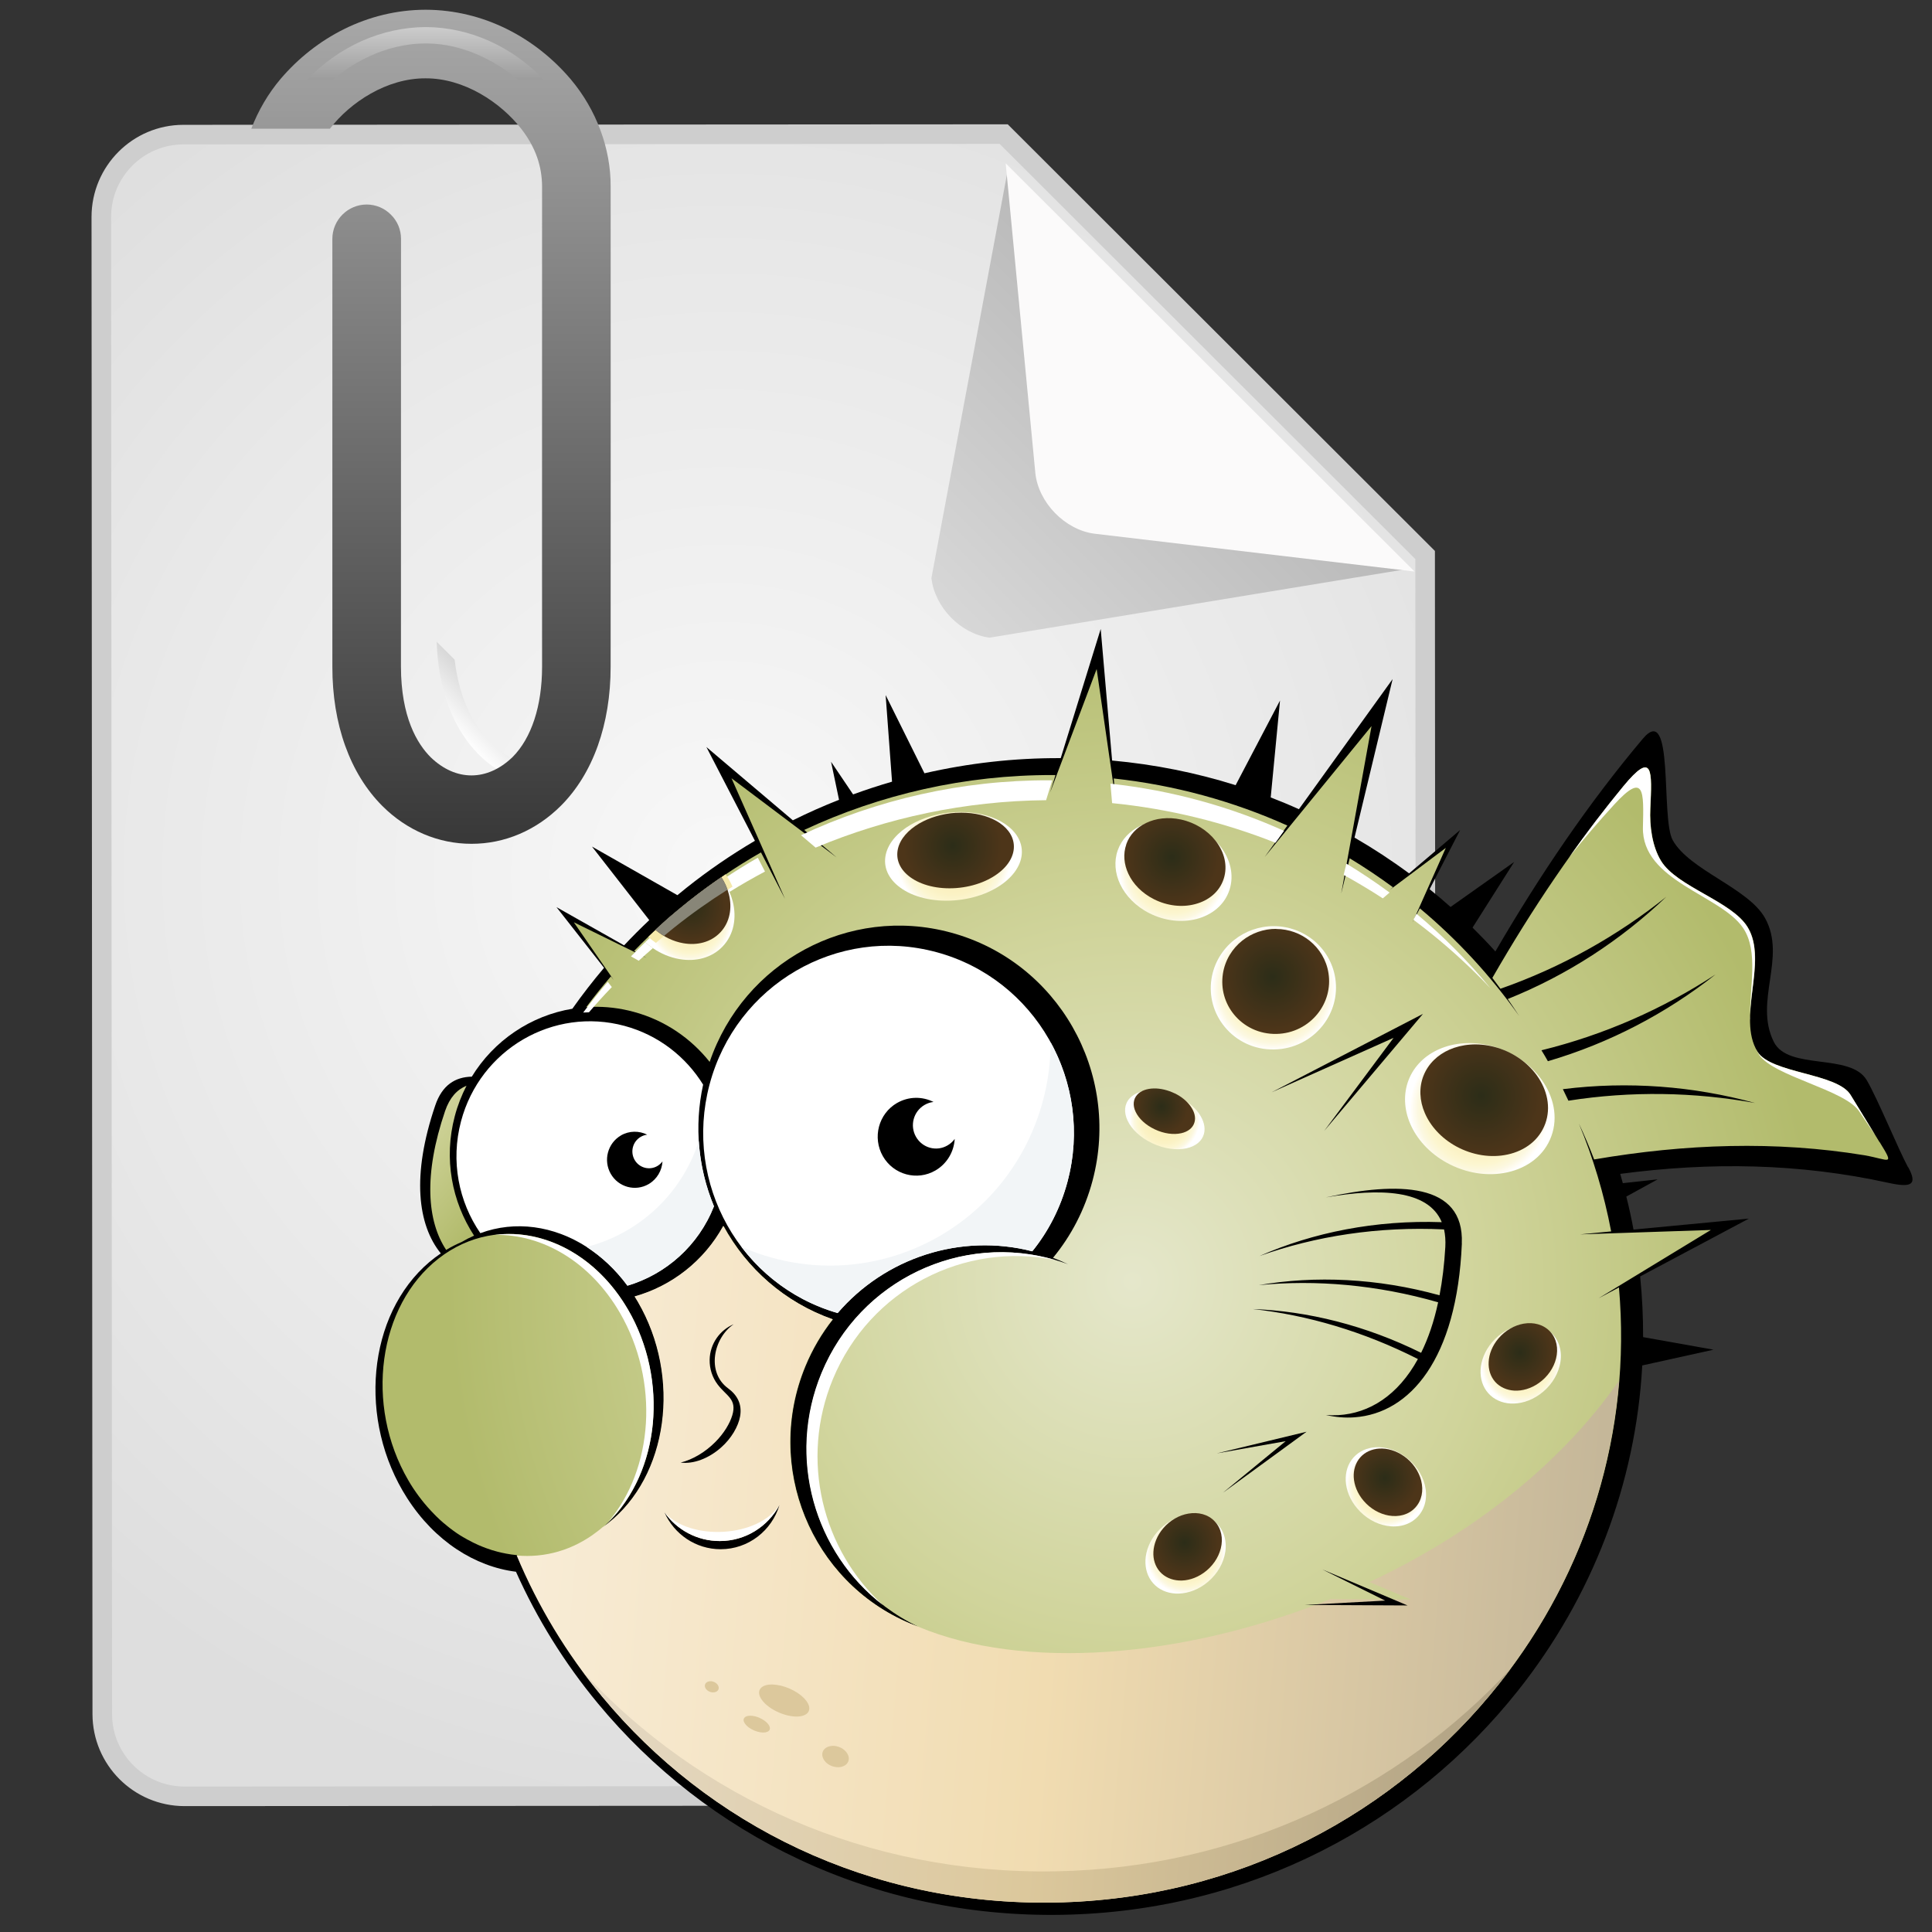 <?xml version="1.0" encoding="UTF-8" standalone="no"?>
<!-- Created with Inkscape (http://www.inkscape.org/) -->

<svg
   xmlns:dc="http://purl.org/dc/elements/1.1/"
   xmlns:cc="http://creativecommons.org/ns#"
   xmlns:rdf="http://www.w3.org/1999/02/22-rdf-syntax-ns#"
   xmlns:svg="http://www.w3.org/2000/svg"
   xmlns="http://www.w3.org/2000/svg"
   xmlns:xlink="http://www.w3.org/1999/xlink"
   xmlns:sodipodi="http://sodipodi.sourceforge.net/DTD/sodipodi-0.dtd"
   xmlns:inkscape="http://www.inkscape.org/namespaces/inkscape"
   width="32px"
   height="32px"
   id="svg5866"
   version="1.1"
   inkscape:version="0.48.3.1 r9886"
   sodipodi:docname="New document 4">
  <rect width="100%" height="100%" fill="#333333" stroke="none"/>
  <defs
     id="defs5868">
    <linearGradient
       inkscape:collect="always"
       xlink:href="#SVGID_73_"
       id="linearGradient5113"
       gradientUnits="userSpaceOnUse"
       gradientTransform="matrix(0.341,0,0,-0.345,-117.227,110.392)"
       x1="364.016"
       y1="265.635"
       x2="367.921"
       y2="262.359" />
    <linearGradient
       gradientTransform="matrix(1,0,0,-1,24.945,588.359)"
       y2="262.359"
       x2="367.921"
       y1="265.635"
       x1="364.016"
       gradientUnits="userSpaceOnUse"
       id="SVGID_73_">
      <stop
         id="stop4429"
         style="stop-color:#D0D49B"
         offset="0" />
      <stop
         id="stop4431"
         style="stop-color:#B2BB6C"
         offset="1" />
    </linearGradient>
    <linearGradient
       inkscape:collect="always"
       xlink:href="#SVGID_72_"
       id="linearGradient5121"
       gradientUnits="userSpaceOnUse"
       gradientTransform="matrix(0.341,0,0,-0.345,-117.227,110.392)"
       x1="371.755"
       y1="237.378"
       x2="416.455"
       y2="233.467" />
    <linearGradient
       gradientTransform="matrix(1,0,0,-1,24.945,588.359)"
       y2="233.467"
       x2="416.455"
       y1="237.378"
       x1="371.755"
       gradientUnits="userSpaceOnUse"
       id="SVGID_72_">
      <stop
         id="stop4410"
         style="stop-color:#E4D8C3"
         offset="0.011" />
      <stop
         id="stop4412"
         style="stop-color:#DCC89C"
         offset="0.5" />
      <stop
         id="stop4414"
         style="stop-color:#B0A284"
         offset="0.994" />
    </linearGradient>
    <radialGradient
       inkscape:collect="always"
       xlink:href="#SVGID_71_"
       id="radialGradient5127"
       gradientUnits="userSpaceOnUse"
       gradientTransform="matrix(0.341,0,0,-0.345,-117.227,110.392)"
       cx="400.19"
       cy="266.849"
       r="1.306" />
    <radialGradient
       gradientUnits="userSpaceOnUse"
       gradientTransform="matrix(1,0,0,-1,24.945,588.359)"
       r="1.306"
       cy="266.849"
       cx="400.19"
       id="SVGID_71_">
      <stop
         id="stop4397"
         style="stop-color:#2C2D18"
         offset="0" />
      <stop
         id="stop4399"
         style="stop-color:#4D3519"
         offset="1" />
    </radialGradient>
    <radialGradient
       inkscape:collect="always"
       xlink:href="#SVGID_70_"
       id="radialGradient5130"
       gradientUnits="userSpaceOnUse"
       gradientTransform="matrix(0.341,0,0,-0.345,-117.227,110.392)"
       cx="390.049"
       cy="279.375"
       r="2.38" />
    <radialGradient
       gradientUnits="userSpaceOnUse"
       gradientTransform="matrix(1,0,0,-1,24.945,588.359)"
       r="2.38"
       cy="279.375"
       cx="390.049"
       id="SVGID_70_">
      <stop
         id="stop4390"
         style="stop-color:#2C2D18"
         offset="0" />
      <stop
         id="stop4392"
         style="stop-color:#4D3519"
         offset="1" />
    </radialGradient>
    <radialGradient
       inkscape:collect="always"
       xlink:href="#SVGID_69_"
       id="radialGradient5134"
       gradientUnits="userSpaceOnUse"
       gradientTransform="matrix(0.341,0,0,-0.345,-117.227,110.392)"
       cx="377.298"
       cy="276.488"
       r="1.715" />
    <radialGradient
       gradientUnits="userSpaceOnUse"
       gradientTransform="matrix(1,0,0,-1,24.945,588.359)"
       r="1.715"
       cy="276.488"
       cx="377.298"
       id="SVGID_69_">
      <stop
         id="stop4381"
         style="stop-color:#2C2D18"
         offset="0" />
      <stop
         id="stop4383"
         style="stop-color:#4D3519"
         offset="1" />
    </radialGradient>
    <radialGradient
       inkscape:collect="always"
       xlink:href="#SVGID_68_"
       id="radialGradient5137"
       gradientUnits="userSpaceOnUse"
       gradientTransform="matrix(0.341,0,0,-0.345,-117.227,110.392)"
       cx="400.697"
       cy="278.825"
       r="2.289" />
    <radialGradient
       gradientUnits="userSpaceOnUse"
       gradientTransform="matrix(1,0,0,-1,24.945,588.359)"
       r="2.289"
       cy="278.825"
       cx="400.697"
       id="SVGID_68_">
      <stop
         id="stop4374"
         style="stop-color:#2C2D18"
         offset="0" />
      <stop
         id="stop4376"
         style="stop-color:#4D3519"
         offset="1" />
    </radialGradient>
    <radialGradient
       inkscape:collect="always"
       xlink:href="#SVGID_67_"
       id="radialGradient5140"
       gradientUnits="userSpaceOnUse"
       gradientTransform="matrix(0.341,0,0,-0.345,-117.227,110.392)"
       cx="401.316"
       cy="245.917"
       r="1.643" />
    <radialGradient
       gradientUnits="userSpaceOnUse"
       gradientTransform="matrix(1,0,0,-1,24.945,588.359)"
       r="1.643"
       cy="245.917"
       cx="401.316"
       id="SVGID_67_">
      <stop
         id="stop4367"
         style="stop-color:#2C2D18"
         offset="0" />
      <stop
         id="stop4369"
         style="stop-color:#4D3519"
         offset="1" />
    </radialGradient>
    <radialGradient
       inkscape:collect="always"
       xlink:href="#SVGID_66_"
       id="radialGradient5143"
       gradientUnits="userSpaceOnUse"
       gradientTransform="matrix(0.341,0,0,-0.345,-117.227,110.392)"
       cx="417.593"
       cy="255.042"
       r="1.643" />
    <radialGradient
       gradientUnits="userSpaceOnUse"
       gradientTransform="matrix(1,0,0,-1,24.945,588.359)"
       r="1.643"
       cy="255.042"
       cx="417.593"
       id="SVGID_66_">
      <stop
         id="stop4360"
         style="stop-color:#2C2D18"
         offset="0" />
      <stop
         id="stop4362"
         style="stop-color:#4D3519"
         offset="1" />
    </radialGradient>
    <radialGradient
       inkscape:collect="always"
       xlink:href="#SVGID_65_"
       id="radialGradient5146"
       gradientUnits="userSpaceOnUse"
       gradientTransform="matrix(0.341,0,0,-0.345,-117.227,110.392)"
       cx="415.717"
       cy="267.375"
       r="2.898" />
    <radialGradient
       gradientUnits="userSpaceOnUse"
       gradientTransform="matrix(1,0,0,-1,24.945,588.359)"
       r="2.898"
       cy="267.375"
       cx="415.717"
       id="SVGID_65_">
      <stop
         id="stop4353"
         style="stop-color:#2C2D18"
         offset="0" />
      <stop
         id="stop4355"
         style="stop-color:#4D3519"
         offset="1" />
    </radialGradient>
    <radialGradient
       inkscape:collect="always"
       xlink:href="#SVGID_64_"
       id="radialGradient5150"
       gradientUnits="userSpaceOnUse"
       gradientTransform="matrix(0.341,0,0,-0.345,-117.227,110.392)"
       cx="405.593"
       cy="273.08"
       r="2.559" />
    <radialGradient
       gradientUnits="userSpaceOnUse"
       gradientTransform="matrix(1,0,0,-1,24.945,588.359)"
       r="2.559"
       cy="273.08"
       cx="405.593"
       id="SVGID_64_">
      <stop
         id="stop4344"
         style="stop-color:#2C2D18"
         offset="0" />
      <stop
         id="stop4346"
         style="stop-color:#4D3519"
         offset="1" />
    </radialGradient>
    <radialGradient
       inkscape:collect="always"
       xlink:href="#SVGID_63_"
       id="radialGradient5162"
       gradientUnits="userSpaceOnUse"
       gradientTransform="matrix(0.341,0,0,-0.345,-117.227,110.392)"
       cx="411.043"
       cy="249.019"
       r="1.643" />
    <radialGradient
       gradientUnits="userSpaceOnUse"
       gradientTransform="matrix(1,0,0,-1,24.945,588.359)"
       r="1.643"
       cy="249.019"
       cx="411.043"
       id="SVGID_63_">
      <stop
         id="stop4319"
         style="stop-color:#2C2D18"
         offset="0" />
      <stop
         id="stop4321"
         style="stop-color:#4D3519"
         offset="1" />
    </radialGradient>
    <radialGradient
       inkscape:collect="always"
       xlink:href="#SVGID_54_"
       id="radialGradient5361"
       gradientUnits="userSpaceOnUse"
       gradientTransform="matrix(1,0,0,-1,24.945,588.359)"
       cx="411.1"
       cy="249.081"
       r="1.927" />
    <radialGradient
       gradientUnits="userSpaceOnUse"
       gradientTransform="matrix(1,0,0,-1,24.945,588.359)"
       r="1.927"
       cy="249.081"
       cx="411.1"
       id="SVGID_54_">
      <stop
         id="stop4166"
         style="stop-color:#FAF0BB"
         offset="0.011" />
      <stop
         id="stop4168"
         style="stop-color:#FAF0BD"
         offset="0.492" />
      <stop
         id="stop4170"
         style="stop-color:#FBF2C5"
         offset="0.665" />
      <stop
         id="stop4172"
         style="stop-color:#FCF6D0"
         offset="0.788" />
      <stop
         id="stop4174"
         style="stop-color:#FCF8E1"
         offset="0.888" />
      <stop
         id="stop4176"
         style="stop-color:#FFFDF7"
         offset="0.972" />
      <stop
         id="stop4178"
         style="stop-color:#FFFFFF"
         offset="1" />
    </radialGradient>
    <radialGradient
       inkscape:collect="always"
       xlink:href="#SVGID_55_"
       id="radialGradient5363"
       gradientUnits="userSpaceOnUse"
       gradientTransform="matrix(1,0,0,-1,24.945,588.359)"
       cx="405.637"
       cy="273.036"
       r="3.001" />
    <radialGradient
       gradientUnits="userSpaceOnUse"
       gradientTransform="matrix(1,0,0,-1,24.945,588.359)"
       r="3.001"
       cy="273.036"
       cx="405.637"
       id="SVGID_55_">
      <stop
         id="stop4183"
         style="stop-color:#FAF0BB"
         offset="0.011" />
      <stop
         id="stop4185"
         style="stop-color:#FAF0BD"
         offset="0.492" />
      <stop
         id="stop4187"
         style="stop-color:#FBF2C5"
         offset="0.665" />
      <stop
         id="stop4189"
         style="stop-color:#FCF6D0"
         offset="0.788" />
      <stop
         id="stop4191"
         style="stop-color:#FCF8E1"
         offset="0.888" />
      <stop
         id="stop4193"
         style="stop-color:#FFFDF7"
         offset="0.972" />
      <stop
         id="stop4195"
         style="stop-color:#FFFFFF"
         offset="1" />
    </radialGradient>
    <radialGradient
       inkscape:collect="always"
       xlink:href="#SVGID_56_"
       id="radialGradient5365"
       gradientUnits="userSpaceOnUse"
       gradientTransform="matrix(1,0,0,-1,24.945,588.359)"
       cx="415.664"
       cy="267.237"
       r="3.399" />
    <radialGradient
       gradientUnits="userSpaceOnUse"
       gradientTransform="matrix(1,0,0,-1,24.945,588.359)"
       r="3.399"
       cy="267.237"
       cx="415.664"
       id="SVGID_56_">
      <stop
         id="stop4200"
         style="stop-color:#FAF0BB"
         offset="0.011" />
      <stop
         id="stop4202"
         style="stop-color:#FAF0BD"
         offset="0.492" />
      <stop
         id="stop4204"
         style="stop-color:#FBF2C5"
         offset="0.665" />
      <stop
         id="stop4206"
         style="stop-color:#FCF6D0"
         offset="0.788" />
      <stop
         id="stop4208"
         style="stop-color:#FCF8E1"
         offset="0.888" />
      <stop
         id="stop4210"
         style="stop-color:#FFFDF7"
         offset="0.972" />
      <stop
         id="stop4212"
         style="stop-color:#FFFFFF"
         offset="1" />
    </radialGradient>
    <radialGradient
       inkscape:collect="always"
       xlink:href="#SVGID_57_"
       id="radialGradient5367"
       gradientUnits="userSpaceOnUse"
       gradientTransform="matrix(1,0,0,-1,24.945,588.359)"
       cx="417.649"
       cy="254.98"
       r="1.927" />
    <radialGradient
       gradientUnits="userSpaceOnUse"
       gradientTransform="matrix(1,0,0,-1,24.945,588.359)"
       r="1.927"
       cy="254.98"
       cx="417.649"
       id="SVGID_57_">
      <stop
         id="stop4217"
         style="stop-color:#FAF0BB"
         offset="0.011" />
      <stop
         id="stop4219"
         style="stop-color:#FAF0BD"
         offset="0.492" />
      <stop
         id="stop4221"
         style="stop-color:#FBF2C5"
         offset="0.665" />
      <stop
         id="stop4223"
         style="stop-color:#FCF6D0"
         offset="0.788" />
      <stop
         id="stop4225"
         style="stop-color:#FCF8E1"
         offset="0.888" />
      <stop
         id="stop4227"
         style="stop-color:#FFFDF7"
         offset="0.972" />
      <stop
         id="stop4229"
         style="stop-color:#FFFFFF"
         offset="1" />
    </radialGradient>
    <radialGradient
       inkscape:collect="always"
       xlink:href="#SVGID_58_"
       id="radialGradient5369"
       gradientUnits="userSpaceOnUse"
       gradientTransform="matrix(1,0,0,-1,24.945,588.359)"
       cx="401.372"
       cy="245.856"
       r="1.927" />
    <radialGradient
       gradientUnits="userSpaceOnUse"
       gradientTransform="matrix(1,0,0,-1,24.945,588.359)"
       r="1.927"
       cy="245.856"
       cx="401.372"
       id="SVGID_58_">
      <stop
         id="stop4234"
         style="stop-color:#FAF0BB"
         offset="0.011" />
      <stop
         id="stop4236"
         style="stop-color:#FAF0BD"
         offset="0.492" />
      <stop
         id="stop4238"
         style="stop-color:#FBF2C5"
         offset="0.665" />
      <stop
         id="stop4240"
         style="stop-color:#FCF6D0"
         offset="0.788" />
      <stop
         id="stop4242"
         style="stop-color:#FCF8E1"
         offset="0.888" />
      <stop
         id="stop4244"
         style="stop-color:#FFFDF7"
         offset="0.972" />
      <stop
         id="stop4246"
         style="stop-color:#FFFFFF"
         offset="1" />
    </radialGradient>
    <radialGradient
       inkscape:collect="always"
       xlink:href="#SVGID_59_"
       id="radialGradient5371"
       gradientUnits="userSpaceOnUse"
       gradientTransform="matrix(1,0,0,-1,24.945,588.359)"
       cx="400.786"
       cy="278.666"
       r="2.626" />
    <radialGradient
       gradientUnits="userSpaceOnUse"
       gradientTransform="matrix(1,0,0,-1,24.945,588.359)"
       r="2.626"
       cy="278.666"
       cx="400.786"
       id="SVGID_59_">
      <stop
         id="stop4251"
         style="stop-color:#FAF0BB"
         offset="0.011" />
      <stop
         id="stop4253"
         style="stop-color:#FAF0BD"
         offset="0.492" />
      <stop
         id="stop4255"
         style="stop-color:#FBF2C5"
         offset="0.665" />
      <stop
         id="stop4257"
         style="stop-color:#FCF6D0"
         offset="0.788" />
      <stop
         id="stop4259"
         style="stop-color:#FCF8E1"
         offset="0.888" />
      <stop
         id="stop4261"
         style="stop-color:#FFFDF7"
         offset="0.972" />
      <stop
         id="stop4263"
         style="stop-color:#FFFFFF"
         offset="1" />
    </radialGradient>
    <radialGradient
       inkscape:collect="always"
       xlink:href="#SVGID_60_"
       id="radialGradient5373"
       gradientUnits="userSpaceOnUse"
       gradientTransform="matrix(1,0,0,-1,24.945,588.359)"
       cx="377.294"
       cy="276.303"
       r="2.053" />
    <radialGradient
       gradientUnits="userSpaceOnUse"
       gradientTransform="matrix(1,0,0,-1,24.945,588.359)"
       r="2.053"
       cy="276.303"
       cx="377.294"
       id="SVGID_60_">
      <stop
         id="stop4268"
         style="stop-color:#FAF0BB"
         offset="0.011" />
      <stop
         id="stop4270"
         style="stop-color:#FAF0BD"
         offset="0.492" />
      <stop
         id="stop4272"
         style="stop-color:#FBF2C5"
         offset="0.665" />
      <stop
         id="stop4274"
         style="stop-color:#FCF6D0"
         offset="0.788" />
      <stop
         id="stop4276"
         style="stop-color:#FCF8E1"
         offset="0.888" />
      <stop
         id="stop4278"
         style="stop-color:#FFFDF7"
         offset="0.972" />
      <stop
         id="stop4280"
         style="stop-color:#FFFFFF"
         offset="1" />
    </radialGradient>
    <radialGradient
       inkscape:collect="always"
       xlink:href="#SVGID_61_"
       id="radialGradient5375"
       gradientUnits="userSpaceOnUse"
       gradientTransform="matrix(1,0,0,-1,24.945,588.359)"
       cx="390.097"
       cy="279.347"
       r="2.79" />
    <radialGradient
       gradientUnits="userSpaceOnUse"
       gradientTransform="matrix(1,0,0,-1,24.945,588.359)"
       r="2.79"
       cy="279.347"
       cx="390.097"
       id="SVGID_61_">
      <stop
         id="stop4285"
         style="stop-color:#FAF0BB"
         offset="0.011" />
      <stop
         id="stop4287"
         style="stop-color:#FAF0BD"
         offset="0.492" />
      <stop
         id="stop4289"
         style="stop-color:#FBF2C5"
         offset="0.665" />
      <stop
         id="stop4291"
         style="stop-color:#FCF6D0"
         offset="0.788" />
      <stop
         id="stop4293"
         style="stop-color:#FCF8E1"
         offset="0.888" />
      <stop
         id="stop4295"
         style="stop-color:#FFFDF7"
         offset="0.972" />
      <stop
         id="stop4297"
         style="stop-color:#FFFFFF"
         offset="1" />
    </radialGradient>
    <radialGradient
       inkscape:collect="always"
       xlink:href="#SVGID_62_"
       id="radialGradient5377"
       gradientUnits="userSpaceOnUse"
       gradientTransform="matrix(1,0,0,-1,24.945,588.359)"
       cx="400.364"
       cy="266.704"
       r="1.693" />
    <radialGradient
       gradientUnits="userSpaceOnUse"
       gradientTransform="matrix(1,0,0,-1,24.945,588.359)"
       r="1.693"
       cy="266.704"
       cx="400.364"
       id="SVGID_62_">
      <stop
         id="stop4302"
         style="stop-color:#FAF0BB"
         offset="0.011" />
      <stop
         id="stop4304"
         style="stop-color:#FAF0BD"
         offset="0.492" />
      <stop
         id="stop4306"
         style="stop-color:#FBF2C5"
         offset="0.665" />
      <stop
         id="stop4308"
         style="stop-color:#FCF6D0"
         offset="0.788" />
      <stop
         id="stop4310"
         style="stop-color:#FCF8E1"
         offset="0.888" />
      <stop
         id="stop4312"
         style="stop-color:#FFFDF7"
         offset="0.972" />
      <stop
         id="stop4314"
         style="stop-color:#FFFFFF"
         offset="1" />
    </radialGradient>
    <linearGradient
       inkscape:collect="always"
       xlink:href="#SVGID_53_"
       id="linearGradient5248"
       gradientUnits="userSpaceOnUse"
       gradientTransform="matrix(0.341,0,0,-0.345,-117.227,110.392)"
       x1="368.84"
       y1="246.575"
       x2="421.228"
       y2="241.992" />
    <linearGradient
       gradientTransform="matrix(1,0,0,-1,24.945,588.359)"
       y2="241.992"
       x2="421.228"
       y1="246.575"
       x1="368.84"
       gradientUnits="userSpaceOnUse"
       id="SVGID_53_">
      <stop
         id="stop4153"
         style="stop-color:#F8ECD6"
         offset="0.011" />
      <stop
         id="stop4155"
         style="stop-color:#F1DCB1"
         offset="0.5" />
      <stop
         id="stop4157"
         style="stop-color:#C5B799"
         offset="0.994" />
    </linearGradient>
    <radialGradient
       inkscape:collect="always"
       xlink:href="#SVGID_52_"
       id="radialGradient5331"
       gradientUnits="userSpaceOnUse"
       gradientTransform="matrix(0.341,0,0,-0.345,-117.227,110.392)"
       cx="398.777"
       cy="258.459"
       r="33.273" />
    <radialGradient
       gradientUnits="userSpaceOnUse"
       gradientTransform="matrix(1,0,0,-1,24.945,588.359)"
       r="33.273"
       cy="258.459"
       cx="398.777"
       id="SVGID_52_">
      <stop
         id="stop3984"
         style="stop-color:#E5E7CB"
         offset="0" />
      <stop
         id="stop3986"
         style="stop-color:#D0D49B"
         offset="0.511" />
      <stop
         id="stop3988"
         style="stop-color:#B2BB6C"
         offset="1" />
    </radialGradient>
    <radialGradient
       inkscape:collect="always"
       xlink:href="#SVGID_47_"
       id="radialGradient5015"
       gradientUnits="userSpaceOnUse"
       gradientTransform="matrix(1,-7e-4,7e-4,1,-0.102,-1.623)"
       cx="399.368"
       cy="293.456"
       r="51.256" />
    <radialGradient
       gradientUnits="userSpaceOnUse"
       gradientTransform="matrix(1,-7e-4,7e-4,1,-0.102,-1.623)"
       r="51.256"
       cy="293.456"
       cx="399.368"
       id="SVGID_47_">
      <stop
         id="stop3943"
         style="stop-color:#F8F8F8"
         offset="0" />
      <stop
         id="stop3945"
         style="stop-color:#E8E8E8"
         offset="0.659" />
      <stop
         id="stop3947"
         style="stop-color:#DEDEDE"
         offset="1" />
    </radialGradient>
    <linearGradient
       inkscape:collect="always"
       xlink:href="#SVGID_48_"
       id="linearGradient5017"
       gradientUnits="userSpaceOnUse"
       x1="412.067"
       y1="277.819"
       x2="425.908"
       y2="263.979" />
    <linearGradient
       y2="263.979"
       x2="425.908"
       y1="277.819"
       x1="412.067"
       gradientUnits="userSpaceOnUse"
       id="SVGID_48_">
      <stop
         id="stop3952"
         style="stop-color:#D7D7D7"
         offset="0" />
      <stop
         id="stop3954"
         style="stop-color:#B9B9B9"
         offset="1" />
    </linearGradient>
    <linearGradient
       inkscape:collect="always"
       xlink:href="#SVGID_49_"
       id="linearGradient5019"
       gradientUnits="userSpaceOnUse"
       gradientTransform="matrix(-0.707,-0.707,0.707,-0.707,461.828,1087.605)"
       x1="621.663"
       y1="513.951"
       x2="621.663"
       y2="516.678" />
    <linearGradient
       gradientTransform="matrix(-0.707,-0.707,0.707,-0.707,461.828,1087.605)"
       y2="516.678"
       x2="621.663"
       y1="513.951"
       x1="621.663"
       gradientUnits="userSpaceOnUse"
       id="SVGID_49_">
      <stop
         id="stop3961"
         style="stop-color:#FFFFFF"
         offset="0" />
      <stop
         id="stop3963"
         style="stop-color:#D9D9D9"
         offset="1" />
    </linearGradient>
    <linearGradient
       inkscape:collect="always"
       xlink:href="#SVGID_50_"
       id="linearGradient5021"
       gradientUnits="userSpaceOnUse"
       x1="383.498"
       y1="244.468"
       x2="383.498"
       y2="289.91" />
    <linearGradient
       y2="289.91"
       x2="383.498"
       y1="244.468"
       x1="383.498"
       gradientUnits="userSpaceOnUse"
       id="SVGID_50_">
      <stop
         id="stop3968"
         style="stop-color:#A8A8A8"
         offset="0" />
      <stop
         id="stop3970"
         style="stop-color:#383838"
         offset="1" />
    </linearGradient>
    <linearGradient
       inkscape:collect="always"
       xlink:href="#SVGID_51_"
       id="linearGradient5023"
       gradientUnits="userSpaceOnUse"
       x1="383.197"
       y1="245.413"
       x2="383.197"
       y2="248.295" />
    <linearGradient
       y2="248.295"
       x2="383.197"
       y1="245.413"
       x1="383.197"
       gradientUnits="userSpaceOnUse"
       id="SVGID_51_">
      <stop
         id="stop3975"
         style="stop-color:#CCCCCC"
         offset="0" />
      <stop
         id="stop3977"
         style="stop-color:#9C9C9C"
         offset="1" />
    </linearGradient>
  </defs>
  <sodipodi:namedview
     id="base"
     pagecolor="#ffffff"
     bordercolor="#666666"
     borderopacity="1.0"
     inkscape:pageopacity="0.0"
     inkscape:pageshadow="2"
     inkscape:zoom="11.197802"
     inkscape:cx="17.339549"
     inkscape:cy="19.57213"
     inkscape:current-layer="layer1"
     showgrid="true"
     inkscape:grid-bbox="true"
     inkscape:document-units="px"
     inkscape:window-width="1600"
     inkscape:window-height="876"
     inkscape:window-x="0"
     inkscape:window-y="24"
     inkscape:window-maximized="1" />
  <g
     id="layer1"
     inkscape:label="Layer 1"
     inkscape:groupmode="layer">
    <g
       transform="matrix(0.304,0,0,0.304,-109.445,-74.157)"
       id="g3932">
      <g
         id="g3934">
        <g
           id="g3936">
          <path
             style="fill:#8e8e8e"
             inkscape:connector-curvature="0"
             id="path3938"
             d="m 432.848,341.842 c 0,0.1 -13.816,0.182 -30.846,0.182 -17.041,0 -30.815,-0.082 -30.815,-0.182 0,-0.104 13.774,-0.188 30.815,-0.188 17.03,0 30.846,0.084 30.846,0.188 z" />
        </g>
        <g
           id="g3940">
          <radialGradient
             gradientUnits="userSpaceOnUse"
             gradientTransform="matrix(1,-7e-4,7e-4,1,-0.102,-1.623)"
             r="51.256"
             cy="293.456"
             cx="399.368"
             id="radialGradient5551">
            <stop
               id="stop5553"
               style="stop-color:#F8F8F8"
               offset="0" />
            <stop
               id="stop5555"
               style="stop-color:#E8E8E8"
               offset="0.659" />
            <stop
               id="stop5557"
               style="stop-color:#DEDEDE"
               offset="1" />
          </radialGradient>
          <path
             inkscape:connector-curvature="0"
             style="fill:url(#radialGradient5015);stroke:#cecece;stroke-width:1.067"
             id="path3949"
             d="m 414.702,251.244 -44.691,0.028 c -2.474,0 -4.474,2.015 -4.474,4.485 l 0.052,81.571 c 0.004,2.473 2.009,4.48 4.482,4.48 l 63.154,-0.039 c 2.477,-0.004 4.482,-2.02 4.479,-4.493 l -0.041,-63.1 -22.961,-22.932 z" />
          <linearGradient
             y2="263.979"
             x2="425.908"
             y1="277.819"
             x1="412.067"
             gradientUnits="userSpaceOnUse"
             id="linearGradient5560">
            <stop
               id="stop5562"
               style="stop-color:#D7D7D7"
               offset="0" />
            <stop
               id="stop5564"
               style="stop-color:#B9B9B9"
               offset="1" />
          </linearGradient>
          <path
             inkscape:connector-curvature="0"
             style="fill:url(#linearGradient5017)"
             id="path3956"
             d="m 414.95,253.064 -4.185,22.365 c 0.17,1.583 1.59,3.049 3.166,3.251 l 22.913,-3.766 -21.894,-21.85 z" />
          <path
             style="fill:#fbfafa"
             inkscape:connector-curvature="0"
             id="path3958"
             d="m 414.81,252.836 1.616,16.875 c 0.167,1.611 1.62,3.101 3.225,3.305 l 17.437,2.061 -22.278,-22.241 z" />
        </g>
      </g>
      <linearGradient
         gradientTransform="matrix(-0.707,-0.707,0.707,-0.707,461.828,1087.605)"
         y2="516.678"
         x2="621.663"
         y1="513.951"
         x1="621.663"
         gradientUnits="userSpaceOnUse"
         id="linearGradient5568">
        <stop
           id="stop5570"
           style="stop-color:#FFFFFF"
           offset="0" />
        <stop
           id="stop5572"
           style="stop-color:#D9D9D9"
           offset="1" />
      </linearGradient>
      <path
         inkscape:connector-curvature="0"
         style="fill:url(#linearGradient5019)"
         id="path3965"
         d="m 386.733,284.389 c -0.778,-0.778 -1.675,-2.172 -1.946,-4.511 l -0.979,-0.977 c 0.078,2.56 0.877,4.73 2.291,6.144 1.064,1.064 2.434,1.647 3.862,1.646 0.482,0 0.951,-0.093 1.415,-0.223 l -0.747,-0.749 c -1.346,0.221 -2.738,-0.211 -3.896,-1.33 z" />
      <linearGradient
         y2="289.91"
         x2="383.498"
         y1="244.468"
         x1="383.498"
         gradientUnits="userSpaceOnUse"
         id="linearGradient5575">
        <stop
           id="stop5577"
           style="stop-color:#A8A8A8"
           offset="0" />
        <stop
           id="stop5579"
           style="stop-color:#383838"
           offset="1" />
      </linearGradient>
      <path
         inkscape:connector-curvature="0"
         style="fill:url(#linearGradient5021)"
         id="path3972"
         d="m 393.287,254.096 c 0.011,-2.039 -0.762,-4.165 -2.172,-5.836 l -0.033,-0.039 c -1.891,-2.211 -4.688,-3.746 -7.881,-3.753 -3.191,0.009 -5.988,1.54 -7.881,3.75 -0.699,0.821 -1.238,1.755 -1.612,2.732 h 4.283 c 1.106,-1.437 3.095,-2.754 5.21,-2.745 2.102,-0.009 4.1,1.311 5.232,2.771 0.765,0.999 1.108,2 1.118,3.116 l -0.002,19.895 0.002,6.278 c -0.002,2.139 -0.579,3.89 -1.611,4.924 -1.379,1.325 -3.09,1.329 -4.458,0.007 -0.738,-0.737 -1.616,-2.19 -1.62,-4.934 l 0.003,-23.312 c 0,-0.499 -0.194,-0.967 -0.552,-1.319 -0.352,-0.353 -0.819,-0.549 -1.32,-0.551 -1.027,0.002 -1.866,0.841 -1.868,1.87 v 23.312 c -0.005,3.13 0.958,5.822 2.723,7.588 1.334,1.333 3.06,2.065 4.858,2.061 1.804,0.004 3.531,-0.734 4.869,-2.072 1.751,-1.75 2.711,-4.441 2.711,-7.575 0.003,-5.711 0.005,-17.603 10e-4,-26.168 z" />
      <linearGradient
         y2="248.295"
         x2="383.197"
         y1="245.413"
         x1="383.197"
         gradientUnits="userSpaceOnUse"
         id="linearGradient5582">
        <stop
           id="stop5584"
           style="stop-color:#CCCCCC"
           offset="0" />
        <stop
           id="stop5586"
           style="stop-color:#9C9C9C"
           offset="1" />
      </linearGradient>
      <path
         inkscape:connector-curvature="0"
         style="fill:url(#linearGradient5023)"
         id="path3979"
         d="m 389.658,248.295 h -1.397 c -0.957,-0.795 -2.764,-1.989 -5.042,-1.989 -2.341,0 -4.15,1.194 -5.089,1.989 h -1.394 c 1.739,-1.825 4.068,-2.869 6.471,-2.882 2.388,0.007 4.712,1.053 6.451,2.882 l 0,0 z" />
    </g>
    <path
       inkscape:connector-curvature="0"
       id="path3981"
       d="m 31.603,19.333 c -0.164,-0.304 -0.508,-1.145 -0.684,-1.442 -0.27,-0.456 -1.302,-0.154 -1.54,-0.636 -0.333,-0.672 0.218,-1.395 -0.144,-2.048 -0.276,-0.498 -1.254,-0.794 -1.53,-1.292 -0.202,-0.365 0.031,-2.303 -0.495,-1.679 -0.888,1.054 -1.693,2.235 -2.442,3.523 -0.122,-0.136 -0.249,-0.267 -0.378,-0.395 l 0.689,-1.087 -1.053,0.745 c -0.113,-0.101 -0.229,-0.199 -0.347,-0.294 l 0.506,-0.981 -0.846,0.719 c -0.289,-0.214 -0.591,-0.412 -0.904,-0.593 l 0.631,-2.625 -1.552,2.155 C 21.362,13.334 21.205,13.269 21.047,13.208 l 0.154,-1.605 -0.735,1.402 c -0.656,-0.206 -1.341,-0.344 -2.046,-0.408 l -0.189,-2.179 -0.662,2.139 c -0.002,0 -0.004,0 -0.006,0 -0.769,-0.003 -1.523,0.084 -2.251,0.251 l -0.643,-1.295 0.106,1.434 c -0.218,0.063 -0.433,0.134 -0.645,0.211 l -0.365,-0.541 0.132,0.63 c -0.261,0.103 -0.516,0.216 -0.765,0.34 l -1.432,-1.214 0.804,1.553 c -0.397,0.234 -0.775,0.493 -1.133,0.778 -0.05,0.04 -0.101,0.081 -0.151,0.123 l -1.415,-0.805 0.949,1.218 c -0.143,0.135 -0.282,0.274 -0.417,0.418 l -1.12,-0.633 0.788,1.005 c -0.184,0.218 -0.36,0.444 -0.525,0.678 -0.687,0.114 -1.301,0.525 -1.67,1.132 0.001,-0.002 0.003,-0.005 0.004,-0.007 -0.275,0.005 -0.491,0.141 -0.604,0.474 -0.397,1.165 -0.29,1.984 0.091,2.453 -0.065,0.044 -0.128,0.092 -0.19,0.144 -1.027,0.873 -1.192,2.624 -0.367,3.91 0.458,0.714 1.124,1.134 1.802,1.219 0.349,0.78 0.804,1.513 1.357,2.181 1.801,2.176 4.55,3.559 7.696,3.501 3.116,-0.057 5.805,-1.52 7.546,-3.716 1.226,-1.546 1.948,-3.417 2.056,-5.383 l 1.18,-0.261 -1.166,-0.208 c 0.001,-0.333 -0.015,-0.668 -0.049,-1.005 l 1.801,-0.958 -1.911,0.182 c -0.034,-0.185 -0.074,-0.367 -0.119,-0.547 l 0.519,-0.285 -0.577,0.063 c -0.014,-0.051 -0.029,-0.103 -0.043,-0.154 1.49,-0.197 2.958,-0.178 4.444,0.149 0.379,0.083 0.484,0.033 0.327,-0.258 z M 7.559,18.394 c -0.009,0.03 -0.018,0.061 -0.026,0.092 -0.006,0.023 -0.012,0.047 -0.017,0.07 0.005,-0.023 0.011,-0.047 0.017,-0.07 0.008,-0.031 0.017,-0.062 0.026,-0.092 z m 0.219,-0.503 c -0.005,0.009 -0.011,0.019 -0.016,0.028 0.005,-0.01 0.011,-0.019 0.016,-0.028 z m -0.043,0.078 c -0.006,0.011 -0.011,0.021 -0.017,0.032 0.005,-0.011 0.011,-0.022 0.017,-0.032 z m -0.041,0.08 c -0.006,0.012 -0.012,0.024 -0.017,0.036 0.005,-0.012 0.011,-0.024 0.017,-0.036 z m -0.038,0.083 c -0.006,0.013 -0.012,0.027 -0.017,0.041 0.005,-0.013 0.011,-0.027 0.017,-0.041 z m -0.035,0.085 c -0.006,0.016 -0.012,0.031 -0.017,0.047 0.006,-0.016 0.011,-0.031 0.017,-0.047 z m -0.032,0.088 c -0.006,0.019 -0.013,0.037 -0.018,0.057 0.006,-0.019 0.012,-0.038 0.018,-0.057 z m -0.138,0.772 c -3.046e-4,0.023 -3.046e-4,0.046 0,0.069 -3.046e-4,-0.023 -3.046e-4,-0.046 0,-0.069 z m 0.06,-0.497 c -0.003,0.016 -0.007,0.031 -0.01,0.047 0.003,-0.016 0.007,-0.032 0.01,-0.047 z m -0.016,0.074 c -0.003,0.014 -0.005,0.028 -0.008,0.042 0.003,-0.014 0.005,-0.028 0.008,-0.042 z m -0.013,0.072 c -0.002,0.013 -0.004,0.027 -0.006,0.041 0.002,-0.014 0.004,-0.028 0.006,-0.041 z m -0.01,0.071 c -0.002,0.013 -0.003,0.027 -0.005,0.041 0.001,-0.013 0.003,-0.027 0.005,-0.041 z m -0.009,0.071 c -0.001,0.013 -0.003,0.027 -0.004,0.041 9.078e-4,-0.013 0.002,-0.027 0.004,-0.041 z m -0.006,0.07 c -9.076e-4,0.014 -0.002,0.028 -0.003,0.042 5.978e-4,-0.014 0.002,-0.028 0.003,-0.042 z m -0.004,0.07 c -5.97e-4,0.017 -0.001,0.033 -0.002,0.05 3.045e-4,-0.017 9.077e-4,-0.033 0.002,-0.05 z m 0.089,0.773 c -0.004,-0.015 -0.008,-0.029 -0.012,-0.044 0.003,0.015 0.007,0.029 0.012,0.044 z m -0.02,-0.077 c -0.004,-0.018 -0.008,-0.035 -0.012,-0.052 0.004,0.018 0.008,0.035 0.012,0.052 z m -0.018,-0.08 c -0.003,-0.013 -0.005,-0.026 -0.008,-0.039 0.002,0.013 0.005,0.026 0.008,0.039 z m -0.013,-0.069 c -0.002,-0.012 -0.004,-0.024 -0.006,-0.037 0.002,0.012 0.004,0.024 0.006,0.037 z m -0.011,-0.068 c -0.002,-0.012 -0.004,-0.024 -0.005,-0.037 0.002,0.012 0.003,0.024 0.005,0.037 z m -0.01,-0.068 c -0.001,-0.012 -0.003,-0.024 -0.004,-0.037 9.077e-4,0.012 0.003,0.024 0.004,0.037 z m -0.008,-0.068 c -9.076e-4,-0.012 -0.002,-0.025 -0.003,-0.038 9.077e-4,0.013 0.002,0.025 0.003,0.038 z m -0.005,-0.068 c -9.077e-4,-0.013 -0.002,-0.027 -0.002,-0.04 5.971e-4,0.013 0.001,0.027 0.002,0.04 z m -0.004,-0.069 c -5.971e-4,-0.016 -9.077e-4,-0.031 -0.001,-0.046 3.046e-4,0.016 5.979e-4,0.031 0.001,0.046 z m 0.098,0.595 c 0.003,0.012 0.007,0.024 0.011,0.036 -0.004,-0.012 -0.007,-0.024 -0.011,-0.036 z m 0.098,0.761 c -9.077e-4,5.97e-4 -0.002,0.002 -0.003,0.002 0,-3.06e-4 0,-3.06e-4 0,-3.06e-4 0.008,-0.005 0.017,-0.009 0.026,-0.014 -0.007,0.004 -0.015,0.009 -0.022,0.013 z m -0.077,-0.696 c 0.004,0.011 0.008,0.023 0.011,0.034 -0.004,-0.011 -0.008,-0.022 -0.011,-0.034 z m 0.022,0.065 c 0.004,0.011 0.008,0.022 0.012,0.033 -0.004,-0.011 -0.008,-0.022 -0.012,-0.033 z m 0.023,0.063 c 0.004,0.011 0.009,0.021 0.013,0.032 -0.004,-0.011 -0.009,-0.021 -0.013,-0.032 z m 0.025,0.062 c 0.004,0.011 0.009,0.022 0.014,0.033 -0.004,-0.011 -0.009,-0.022 -0.014,-0.033 z m 0.027,0.062 c 0.005,0.011 0.01,0.022 0.015,0.033 -0.005,-0.011 -0.01,-0.022 -0.015,-0.033 z m 0.028,0.061 c 0.006,0.012 0.012,0.024 0.018,0.037 -0.006,-0.012 -0.013,-0.024 -0.018,-0.037 z m 0.03,0.06 c 0.01,0.019 0.02,0.038 0.03,0.057 -0.01,-0.019 -0.02,-0.038 -0.03,-0.057 z m 0.044,0.081 c 0.006,0.012 0.013,0.023 0.02,0.035 -0.007,-0.012 -0.013,-0.023 -0.02,-0.035 z m 0.035,0.06 c 0.006,0.011 0.013,0.021 0.019,0.032 -0.007,-0.01 -0.013,-0.021 -0.019,-0.032 z m 0.036,0.058 c 0.004,0.007 0.008,0.013 0.013,0.02 -0.007,0.003 -0.014,0.005 -0.02,0.009 0.007,-0.003 0.013,-0.007 0.02,-0.009 -0.004,-0.006 -0.008,-0.013 -0.012,-0.019 z" />
    <path
       inkscape:connector-curvature="0"
       style="fill:url(#radialGradient5331)"
       id="path3990"
       d="m 31.13,18.916 c -0.16,-0.261 -0.32,-0.521 -0.479,-0.782 -0.222,-0.363 -1.32,-0.354 -1.542,-0.716 -0.346,-0.564 0.184,-1.499 -0.162,-2.063 -0.263,-0.43 -1.17,-0.666 -1.433,-1.096 -0.148,-0.24 -0.192,-0.578 -0.178,-0.867 0.028,-0.619 0.052,-0.973 -0.446,-0.37 -0.79,0.959 -1.508,2.021 -2.172,3.175 0.045,0.059 0.09,0.119 0.134,0.18 1.009,-0.354 1.934,-0.873 2.747,-1.523 -0.751,0.717 -1.639,1.297 -2.626,1.693 0.064,0.092 0.127,0.186 0.189,0.281 -0.474,-0.67 -1.029,-1.269 -1.645,-1.783 l -0.12,0.232 0.55,-1.233 -0.931,0.698 0.055,-0.047 c -0.231,-0.17 -0.47,-0.33 -0.716,-0.479 l -0.14,0.584 0.502,-2.774 -1.77,2.169 0.376,-0.521 c -0.894,-0.402 -1.862,-0.67 -2.876,-0.78 l 0.031,0.358 -0.314,-2.171 -0.771,2.045 0.089,-0.288 c -0.013,0 -0.027,-6.09e-4 -0.04,-6.09e-4 -1.457,-0.005 -2.863,0.321 -4.122,0.909 l 0.537,0.455 -1.741,-1.311 0.886,1.997 -0.398,-0.769 c -0.42,0.241 -0.821,0.513 -1.197,0.812 -0.317,0.252 -0.619,0.526 -0.904,0.82 l 0.206,0.116 -1.205,-0.591 0.663,0.96 -0.049,-0.063 c -0.141,0.164 -0.277,0.333 -0.407,0.508 0,0 3.046e-4,0 3.046e-4,0 0.032,-0.002 0.064,-0.003 0.096,-0.004 0.227,-0.006 0.458,0.02 0.689,0.083 0.516,0.139 0.947,0.438 1.258,0.829 0.563,-1.649 2.302,-2.601 3.995,-2.142 1.77,0.479 2.821,2.319 2.347,4.108 -0.129,0.485 -0.356,0.917 -0.655,1.279 0.038,0.015 0.077,0.03 0.115,0.046 0.045,0.019 0.09,0.039 0.134,0.06 -1.609,-0.595 -3.412,0.19 -4.079,1.803 -0.667,1.614 0.047,3.462 1.597,4.2 -0.046,-0.017 -0.091,-0.034 -0.136,-0.053 -1.641,-0.694 -2.417,-2.602 -1.731,-4.26 0.118,-0.286 0.272,-0.545 0.454,-0.776 -0.796,-0.28 -1.427,-0.844 -1.81,-1.546 -0.318,0.579 -0.853,0.995 -1.469,1.168 0.018,0.029 0.036,0.059 0.054,0.089 0.727,1.247 0.502,2.893 -0.502,3.674 -0.028,0.021 -0.056,0.042 -0.085,0.062 h 0 c 0.014,-0.012 0.028,-0.025 0.042,-0.037 3.05e-4,-8.9e-4 9.07e-4,-0.002 0.001,-0.002 0.014,-0.012 0.027,-0.024 0.04,-0.037 5.97e-4,-0.002 0.002,-0.002 0.002,-0.003 0.013,-0.012 0.026,-0.025 0.038,-0.038 9.07e-4,-5.98e-4 0.002,-0.002 0.003,-0.003 0.013,-0.012 0.025,-0.025 0.037,-0.038 9.08e-4,-0.002 0.002,-0.003 0.003,-0.004 0.012,-0.012 0.024,-0.026 0.035,-0.038 0.001,-0.002 0.003,-0.003 0.004,-0.004 0.012,-0.013 0.023,-0.026 0.034,-0.039 0.001,-0.002 0.003,-0.003 0.004,-0.005 0.011,-0.013 0.022,-0.026 0.033,-0.04 0.001,-0.002 0.003,-0.003 0.004,-0.005 0.011,-0.013 0.021,-0.026 0.031,-0.04 0.001,-0.003 0.003,-0.004 0.004,-0.006 0.01,-0.013 0.02,-0.027 0.03,-0.041 0.001,-0.002 0.003,-0.003 0.004,-0.006 0.01,-0.013 0.02,-0.028 0.029,-0.041 0.001,-0.002 0.003,-0.004 0.004,-0.007 0.01,-0.014 0.019,-0.028 0.028,-0.042 0.001,-0.003 0.003,-0.004 0.004,-0.007 0.009,-0.014 0.018,-0.028 0.027,-0.042 0.001,-0.002 0.003,-0.005 0.004,-0.007 0.009,-0.015 0.018,-0.029 0.026,-0.044 0.001,-0.003 0.002,-0.004 0.004,-0.007 0.009,-0.015 0.017,-0.03 0.025,-0.045 0.001,-0.002 0.002,-0.004 0.004,-0.006 0.008,-0.016 0.016,-0.031 0.024,-0.046 9.07e-4,-0.002 0.002,-0.004 0.003,-0.006 0.008,-0.016 0.016,-0.031 0.024,-0.047 9.07e-4,-0.002 0.002,-0.004 0.003,-0.006 0.008,-0.016 0.015,-0.032 0.023,-0.048 5.99e-4,-0.002 0.002,-0.004 0.002,-0.005 0.007,-0.016 0.015,-0.033 0.022,-0.049 3.05e-4,-0.002 9.09e-4,-0.003 0.002,-0.004 0.007,-0.017 0.014,-0.033 0.021,-0.05 3.04e-4,-0.002 5.98e-4,-0.003 0.001,-0.003 0.007,-0.018 0.014,-0.035 0.021,-0.052 0,-3.06e-4 3.05e-4,-5.98e-4 3.05e-4,-8.9e-4 0.085,-0.221 0.142,-0.455 0.171,-0.697 0,-0.002 3.03e-4,-0.003 5.98e-4,-0.005 0.002,-0.017 0.004,-0.034 0.005,-0.051 3.05e-4,-0.003 5.97e-4,-0.007 8.9e-4,-0.011 0.001,-0.016 0.003,-0.031 0.004,-0.047 3.04e-4,-0.005 5.97e-4,-0.01 0.001,-0.015 8.91e-4,-0.015 0.002,-0.03 0.003,-0.045 3.04e-4,-0.006 5.97e-4,-0.012 8.89e-4,-0.018 8.9e-4,-0.015 0.001,-0.029 0.002,-0.043 0,-0.007 3.04e-4,-0.014 5.98e-4,-0.02 3.04e-4,-0.014 5.96e-4,-0.027 8.9e-4,-0.041 0,-0.007 3.05e-4,-0.015 3.05e-4,-0.022 3.04e-4,-0.013 3.04e-4,-0.026 3.04e-4,-0.04 0,-0.007 0,-0.016 0,-0.023 0,-0.013 -3.04e-4,-0.026 -3.04e-4,-0.038 0,-0.008 -3.05e-4,-0.017 -3.05e-4,-0.025 -3.04e-4,-0.013 -5.98e-4,-0.025 -0.001,-0.038 -3.05e-4,-0.009 -3.05e-4,-0.017 -5.98e-4,-0.026 -3.05e-4,-0.012 -8.89e-4,-0.024 -0.002,-0.037 -3.05e-4,-0.009 -8.9e-4,-0.018 -0.002,-0.027 -5.99e-4,-0.012 -0.002,-0.024 -0.003,-0.036 -5.97e-4,-0.009 -0.001,-0.019 -0.002,-0.028 -8.9e-4,-0.012 -0.002,-0.023 -0.003,-0.036 -8.89e-4,-0.009 -0.002,-0.019 -0.003,-0.028 -8.9e-4,-0.012 -0.002,-0.023 -0.004,-0.035 -8.9e-4,-0.01 -0.003,-0.019 -0.003,-0.029 -0.001,-0.011 -0.003,-0.023 -0.004,-0.034 -0.001,-0.01 -0.003,-0.02 -0.004,-0.029 -0.002,-0.011 -0.003,-0.022 -0.005,-0.034 -0.002,-0.01 -0.003,-0.02 -0.005,-0.03 -0.002,-0.011 -0.004,-0.022 -0.006,-0.034 -0.002,-0.01 -0.003,-0.02 -0.005,-0.03 -0.002,-0.011 -0.004,-0.022 -0.006,-0.033 -0.002,-0.01 -0.004,-0.02 -0.006,-0.03 -0.002,-0.011 -0.005,-0.022 -0.007,-0.033 -0.002,-0.01 -0.004,-0.02 -0.007,-0.03 -0.002,-0.011 -0.005,-0.021 -0.007,-0.032 -0.002,-0.01 -0.005,-0.021 -0.007,-0.031 -0.003,-0.01 -0.005,-0.021 -0.008,-0.032 -0.003,-0.011 -0.005,-0.021 -0.008,-0.031 -0.003,-0.01 -0.006,-0.021 -0.009,-0.031 -0.003,-0.011 -0.006,-0.021 -0.009,-0.031 -0.003,-0.01 -0.006,-0.021 -0.009,-0.031 -0.003,-0.011 -0.006,-0.021 -0.01,-0.032 -0.003,-0.01 -0.006,-0.021 -0.01,-0.031 -0.003,-0.01 -0.007,-0.021 -0.011,-0.032 -0.003,-0.01 -0.007,-0.02 -0.01,-0.03 -0.004,-0.011 -0.007,-0.021 -0.011,-0.032 -0.004,-0.01 -0.007,-0.02 -0.011,-0.03 -0.004,-0.011 -0.008,-0.021 -0.012,-0.032 -0.004,-0.01 -0.007,-0.02 -0.011,-0.029 -0.004,-0.01 -0.009,-0.021 -0.013,-0.032 -0.004,-0.009 -0.007,-0.019 -0.012,-0.029 -0.005,-0.011 -0.01,-0.022 -0.014,-0.033 -0.004,-0.009 -0.008,-0.019 -0.012,-0.028 -0.005,-0.011 -0.01,-0.022 -0.015,-0.033 -0.004,-0.009 -0.008,-0.018 -0.012,-0.027 -0.005,-0.011 -0.011,-0.022 -0.016,-0.034 -0.004,-0.009 -0.009,-0.018 -0.013,-0.026 -0.006,-0.011 -0.012,-0.023 -0.018,-0.035 -0.004,-0.008 -0.008,-0.016 -0.012,-0.024 -0.007,-0.013 -0.014,-0.026 -0.021,-0.039 -0.003,-0.007 -0.007,-0.013 -0.011,-0.019 -0.011,-0.02 -0.021,-0.039 -0.033,-0.058 -0.727,-1.248 -2.131,-1.625 -3.135,-0.843 -1.004,0.782 -1.229,2.427 -0.502,3.674 0.013,0.022 0.025,0.043 0.038,0.064 0.004,0.007 0.009,0.013 0.013,0.02 0.009,0.015 0.018,0.029 0.027,0.043 0.005,0.007 0.01,0.015 0.015,0.022 0.009,0.013 0.017,0.026 0.027,0.039 0.005,0.007 0.01,0.015 0.015,0.022 0.01,0.013 0.019,0.027 0.029,0.04 0.005,0.007 0.009,0.013 0.014,0.019 0.013,0.018 0.026,0.035 0.04,0.052 0.001,0.002 0.002,0.003 0.003,0.004 0.015,0.019 0.03,0.037 0.045,0.056 0.004,0.005 0.009,0.01 0.013,0.015 0.011,0.013 0.022,0.026 0.033,0.039 0.005,0.006 0.011,0.012 0.016,0.018 0.011,0.012 0.021,0.024 0.032,0.035 0.005,0.006 0.011,0.012 0.016,0.018 0.011,0.012 0.022,0.023 0.034,0.035 0.005,0.005 0.01,0.01 0.014,0.015 0.015,0.015 0.029,0.03 0.044,0.045 0.001,0.002 0.003,0.003 0.004,0.003 0.017,0.017 0.034,0.032 0.051,0.049 0.003,0.003 0.006,0.005 0.009,0.008 0.014,0.012 0.028,0.024 0.041,0.037 0.005,0.004 0.01,0.008 0.015,0.012 0.013,0.011 0.025,0.021 0.038,0.031 0.005,0.005 0.01,0.009 0.015,0.013 0.013,0.011 0.026,0.021 0.04,0.032 0.004,0.003 0.009,0.007 0.013,0.01 0.017,0.013 0.034,0.026 0.051,0.038 5.971e-4,5.99e-4 0.001,0.002 0.002,0.002 0.019,0.014 0.038,0.027 0.057,0.04 5.978e-4,5.98e-4 0.002,0.002 0.003,0.002 0.017,0.011 0.035,0.023 0.052,0.034 0.004,0.003 0.008,0.005 0.012,0.007 0.015,0.009 0.03,0.019 0.045,0.027 0.004,0.003 0.009,0.005 0.013,0.007 0.015,0.01 0.031,0.018 0.046,0.027 0.003,0.002 0.007,0.003 0.011,0.005 0.058,0.032 0.117,0.062 0.177,0.088 0.002,8.9e-4 0.005,0.002 0.007,0.003 0.017,0.007 0.035,0.015 0.053,0.022 0.003,0.002 0.007,0.003 0.01,0.004 0.017,0.007 0.035,0.013 0.052,0.02 0.002,8.89e-4 0.005,0.002 0.008,0.003 0.061,0.022 0.123,0.042 0.186,0.058 9.077e-4,0 0.002,5.98e-4 0.003,5.98e-4 0.019,0.005 0.039,0.01 0.058,0.014 0.002,5.98e-4 0.005,0.002 0.008,0.002 0.019,0.004 0.037,0.008 0.056,0.011 0.002,5.98e-4 0.004,8.89e-4 0.006,0.002 0.063,0.012 0.127,0.021 0.19,0.027 l 0,0 c 0.35,0.838 0.825,1.625 1.414,2.335 1.756,2.121 4.435,3.469 7.501,3.413 3.037,-0.056 5.658,-1.482 7.355,-3.622 1.465,-1.849 2.192,-4.172 1.982,-6.56 l -0.338,0.18 1.86,-1.132 -2.164,0.073 0.513,-0.049 c -0.119,-0.625 -0.3,-1.223 -0.535,-1.788 0.091,0.194 0.176,0.393 0.253,0.596 1.512,-0.259 3.007,-0.311 4.479,-0.069 0.415,0.073 0.503,0.193 0.249,-0.22 z m -6.917,1.679 c -0.081,1.924 -0.864,2.813 -1.775,2.88 -0.158,0.012 -0.314,-0.002 -0.477,-0.038 0.069,0.005 0.137,0.006 0.206,0.002 0.512,-0.03 0.987,-0.325 1.318,-0.929 -0.894,-0.454 -1.829,-0.729 -2.735,-0.828 0.91,0.033 1.872,0.271 2.788,0.725 0.117,-0.236 0.213,-0.514 0.282,-0.837 -1.009,-0.29 -2.025,-0.377 -2.971,-0.284 0.934,-0.161 1.968,-0.116 2.994,0.168 0.047,-0.243 0.079,-0.509 0.096,-0.8 0.006,-0.108 -0.002,-0.205 -0.021,-0.291 -1.086,-0.052 -2.13,0.11 -3.057,0.441 0.888,-0.392 1.928,-0.599 3.019,-0.561 -0.223,-0.538 -1.025,-0.567 -1.921,-0.41 1.194,-0.262 2.296,-0.25 2.253,0.762 z m 1.319,-3.199 c 1.04,-0.256 2.011,-0.685 2.883,-1.256 -0.816,0.644 -1.755,1.137 -2.777,1.437 -0.034,-0.06 -0.069,-0.121 -0.106,-0.18 z m 0.446,0.835 c -0.03,-0.064 -0.061,-0.128 -0.092,-0.191 1.081,-0.135 2.161,-0.051 3.182,0.229 -1.007,-0.182 -2.049,-0.201 -3.09,-0.038 z" />
    <path
       style="fill:#ffffff"
       inkscape:connector-curvature="0"
       id="path3992"
       d="m 15.512,15.771 c 1.637,0.443 2.609,2.144 2.17,3.799 -0.116,0.437 -0.318,0.827 -0.584,1.156 -1.19,-0.305 -2.438,0.108 -3.224,1.023 -1.608,-0.464 -2.556,-2.147 -2.122,-3.785 0.439,-1.655 2.122,-2.637 3.759,-2.193 z" />
    <path
       style="fill:#f2f5f7"
       inkscape:connector-curvature="0"
       id="path3994"
       d="m 17.402,17.263 c 0.372,0.679 0.495,1.498 0.28,2.306 -0.116,0.437 -0.318,0.827 -0.584,1.156 -1.19,-0.305 -2.438,0.108 -3.224,1.023 -0.658,-0.19 -1.205,-0.584 -1.593,-1.096 0.166,0.073 0.34,0.135 0.521,0.184 1.948,0.527 3.952,-0.642 4.474,-2.611 0.086,-0.322 0.126,-0.645 0.125,-0.964 z" />
    <path
       style="fill:#ffffff"
       inkscape:connector-curvature="0"
       id="path3996"
       d="M 11.825,19.979 C 11.569,19.362 11.493,18.663 11.646,17.965 11.36,17.503 10.906,17.144 10.344,16.992 9.164,16.673 7.952,17.38 7.636,18.572 c -0.175,0.661 -0.038,1.332 0.32,1.853 0.578,-0.213 1.215,-0.123 1.761,0.228 0.249,0.161 0.48,0.376 0.676,0.642 0.637,-0.189 1.176,-0.663 1.433,-1.316 z" />
    <path
       style="fill:#fffbdd"
       inkscape:connector-curvature="0"
       id="path3998"
       d="m 10.26,25.004 c -0.001,0.002 -0.003,0.004 -0.004,0.005 0.001,-0.002 0.003,-0.003 0.004,-0.005 z" />
    <path
       style="fill:#fffbdd"
       inkscape:connector-curvature="0"
       id="path4000"
       d="m 10.802,22.889 c 8.89e-4,0.009 0.002,0.019 0.003,0.029 -8.89e-4,-0.01 -0.002,-0.019 -0.003,-0.029 z" />
    <path
       style="fill:#fffbdd"
       inkscape:connector-curvature="0"
       id="path4002"
       d="m 10.81,22.952 c 8.9e-4,0.009 0.002,0.019 0.003,0.028 -5.96e-4,-0.009 -0.002,-0.019 -0.003,-0.028 z" />
    <path
       style="fill:#fffbdd"
       inkscape:connector-curvature="0"
       id="path4004"
       d="m 10.794,22.825 c 0.001,0.01 0.003,0.019 0.004,0.029 -8.9e-4,-0.01 -0.002,-0.02 -0.004,-0.029 z" />
    <path
       style="fill:#fffbdd"
       inkscape:connector-curvature="0"
       id="path4006"
       d="m 10.816,23.016 c 5.97e-4,0.009 0.001,0.018 0.002,0.028 -5.98e-4,-0.01 -0.001,-0.019 -0.002,-0.028 z" />
    <path
       style="fill:#fffbdd"
       inkscape:connector-curvature="0"
       id="path4008"
       d="m 10.784,22.761 c 0.002,0.01 0.003,0.02 0.005,0.03 -0.001,-0.01 -0.003,-0.019 -0.005,-0.03 z" />
    <path
       style="fill:#fffbdd"
       inkscape:connector-curvature="0"
       id="path4010"
       d="m 10.773,22.698 c 0.002,0.01 0.004,0.02 0.005,0.03 -0.002,-0.01 -0.003,-0.02 -0.005,-0.03 z" />
    <path
       style="fill:#fffbdd"
       inkscape:connector-curvature="0"
       id="path4012"
       d="m 10.826,23.333 c 0,0.007 -3.05e-4,0.015 -5.98e-4,0.022 3.04e-4,-0.007 3.04e-4,-0.015 5.98e-4,-0.022 z" />
    <path
       style="fill:#fffbdd"
       inkscape:connector-curvature="0"
       id="path4014"
       d="m 10.827,23.269 c 0,0.008 0,0.016 0,0.023 0,-0.007 0,-0.016 0,-0.023 z" />
    <path
       style="fill:#fffbdd"
       inkscape:connector-curvature="0"
       id="path4016"
       d="m 10.82,23.079 c 5.98e-4,0.009 8.9e-4,0.018 0.002,0.027 -5.98e-4,-0.009 -8.9e-4,-0.018 -0.002,-0.027 z" />
    <path
       style="fill:#fffbdd"
       inkscape:connector-curvature="0"
       id="path4018"
       d="m 10.761,22.635 c 0.002,0.01 0.004,0.02 0.006,0.03 -0.002,-0.01 -0.004,-0.02 -0.006,-0.03 z" />
    <path
       style="fill:#fffbdd"
       inkscape:connector-curvature="0"
       id="path4020"
       d="m 10.826,23.206 c 0,0.008 3.05e-4,0.017 3.05e-4,0.025 -3.05e-4,-0.008 -3.05e-4,-0.016 -3.05e-4,-0.025 z" />
    <path
       style="fill:#fffbdd"
       inkscape:connector-curvature="0"
       id="path4022"
       d="m 10.824,23.143 c 3.04e-4,0.008 5.98e-4,0.017 8.89e-4,0.026 -3.03e-4,-0.009 -5.97e-4,-0.017 -8.89e-4,-0.026 z" />
    <path
       style="fill:#fffbdd"
       inkscape:connector-curvature="0"
       id="path4024"
       d="m 10.747,22.571 c 0.002,0.01 0.004,0.021 0.007,0.031 -0.003,-0.01 -0.005,-0.02 -0.007,-0.031 z" />
    <path
       style="fill:#fffbdd"
       inkscape:connector-curvature="0"
       id="path4026"
       d="m 10.825,23.396 c -3.05e-4,0.007 -5.97e-4,0.013 -8.91e-4,0.02 3.05e-4,-0.007 5.98e-4,-0.013 8.91e-4,-0.02 z" />
    <path
       style="fill:#fffbdd"
       inkscape:connector-curvature="0"
       id="path4028"
       d="m 10.564,22.012 c 0.005,0.011 0.01,0.021 0.014,0.033 -0.005,-0.011 -0.01,-0.022 -0.014,-0.033 z" />
    <path
       style="fill:#fffbdd"
       inkscape:connector-curvature="0"
       id="path4030"
       d="m 10.614,22.134 c 0.004,0.01 0.008,0.021 0.012,0.032 -0.004,-0.011 -0.008,-0.022 -0.012,-0.032 z" />
    <path
       style="fill:#fffbdd"
       inkscape:connector-curvature="0"
       id="path4032"
       d="m 10.508,21.891 c 0.005,0.011 0.011,0.022 0.016,0.034 -0.005,-0.011 -0.011,-0.022 -0.016,-0.034 z" />
    <path
       style="fill:#fffbdd"
       inkscape:connector-curvature="0"
       id="path4034"
       d="m 10.637,22.196 c 0.004,0.01 0.007,0.021 0.011,0.032 -0.004,-0.011 -0.007,-0.022 -0.011,-0.032 z" />
    <path
       style="fill:#fffbdd"
       inkscape:connector-curvature="0"
       id="path4036"
       d="m 10.536,21.951 c 0.005,0.011 0.01,0.022 0.015,0.033 -0.005,-0.011 -0.01,-0.022 -0.015,-0.033 z" />
    <path
       style="fill:#fffbdd"
       inkscape:connector-curvature="0"
       id="path4038"
       d="m 10.59,22.073 c 0.004,0.011 0.009,0.021 0.013,0.032 -0.004,-0.01 -0.009,-0.021 -0.013,-0.032 z" />
    <path
       style="fill:#fffbdd"
       inkscape:connector-curvature="0"
       id="path4040"
       d="m 10.658,22.258 c 0.003,0.01 0.007,0.021 0.011,0.031 -0.003,-0.01 -0.007,-0.021 -0.011,-0.031 z" />
    <path
       style="fill:#fffbdd"
       inkscape:connector-curvature="0"
       id="path4042"
       d="m 10.732,22.508 c 0.003,0.01 0.005,0.021 0.007,0.031 -0.002,-0.01 -0.005,-0.021 -0.007,-0.031 z" />
    <path
       style="fill:#fffbdd"
       inkscape:connector-curvature="0"
       id="path4044"
       d="m 10.715,22.445 c 0.003,0.01 0.005,0.021 0.008,0.031 -0.003,-0.011 -0.005,-0.021 -0.008,-0.031 z" />
    <path
       style="fill:#fffbdd"
       inkscape:connector-curvature="0"
       id="path4046"
       d="m 10.477,21.83 c 0.006,0.011 0.012,0.023 0.018,0.035 -0.006,-0.011 -0.012,-0.023 -0.018,-0.035 z" />
    <path
       style="fill:#fffbdd"
       inkscape:connector-curvature="0"
       id="path4048"
       d="m 10.679,22.32 c 0.003,0.01 0.007,0.021 0.01,0.032 -0.003,-0.011 -0.006,-0.022 -0.01,-0.032 z" />
    <path
       style="fill:#fffbdd"
       inkscape:connector-curvature="0"
       id="path4050"
       d="m 10.698,22.383 c 0.003,0.01 0.006,0.021 0.009,0.031 -0.003,-0.011 -0.006,-0.021 -0.009,-0.031 z" />
    <path
       style="fill:#fffbdd"
       inkscape:connector-curvature="0"
       id="path4052"
       d="m 10.296,24.958 c -0.001,0.002 -0.003,0.003 -0.004,0.006 0.001,-0.003 0.003,-0.004 0.004,-0.006 z" />
    <path
       style="fill:#fffbdd"
       inkscape:connector-curvature="0"
       id="path4054"
       d="m 10.224,25.049 c -0.001,0.002 -0.003,0.003 -0.004,0.005 0.002,-0.002 0.003,-0.004 0.004,-0.005 z" />
    <path
       style="fill:#fffbdd"
       inkscape:connector-curvature="0"
       id="path4056"
       d="m 10.331,24.911 c -0.001,0.002 -0.003,0.004 -0.004,0.006 0.001,-0.002 0.003,-0.004 0.004,-0.006 z" />
    <path
       style="fill:#fffbdd"
       inkscape:connector-curvature="0"
       id="path4058"
       d="m 10.186,25.093 c -0.001,0.002 -0.003,0.003 -0.004,0.004 0.001,-0.002 0.003,-0.003 0.004,-0.004 z" />
    <path
       style="fill:#fffbdd"
       inkscape:connector-curvature="0"
       id="path4060"
       d="m 10.397,24.814 c -0.001,0.002 -0.003,0.004 -0.004,0.007 0.001,-0.003 0.003,-0.004 0.004,-0.007 z" />
    <path
       style="fill:#fffbdd"
       inkscape:connector-curvature="0"
       id="path4062"
       d="m 10.364,24.863 c -0.001,0.002 -0.003,0.004 -0.004,0.007 0.002,-0.002 0.003,-0.005 0.004,-0.007 z" />
    <path
       style="fill:#fffbdd"
       inkscape:connector-curvature="0"
       id="path4064"
       d="m 10.146,25.136 c -0.001,0.002 -0.002,0.003 -0.004,0.004 0.001,-8.9e-4 0.002,-0.003 0.004,-0.004 z" />
    <path
       style="fill:#fffbdd"
       inkscape:connector-curvature="0"
       id="path4066"
       d="m 10.023,25.258 c -5.97e-4,5.97e-4 -9.07e-4,8.9e-4 -0.002,0.002 3.05e-4,-3.03e-4 9.08e-4,-5.96e-4 0.002,-0.002 z" />
    <path
       style="fill:#fffbdd"
       inkscape:connector-curvature="0"
       id="path4068"
       d="m 10.428,24.766 c -9.08e-4,0.002 -0.002,0.004 -0.004,0.006 0.001,-0.002 0.003,-0.004 0.004,-0.006 z" />
    <path
       style="fill:#fffbdd"
       inkscape:connector-curvature="0"
       id="path4070"
       d="m 10.106,25.178 c -9.08e-4,8.9e-4 -0.002,0.002 -0.003,0.003 9.07e-4,-5.97e-4 0.002,-0.002 0.003,-0.003 z" />
    <path
       style="fill:#fffbdd"
       inkscape:connector-curvature="0"
       id="path4072"
       d="m 10.065,25.218 c -5.97e-4,0.002 -0.002,0.002 -0.002,0.003 5.97e-4,-0.002 0.002,-0.002 0.002,-0.003 z" />
    <path
       style="fill:#fffbdd"
       inkscape:connector-curvature="0"
       id="path4074"
       d="m 10.812,23.583 c -3.04e-4,0.004 -5.98e-4,0.007 -8.89e-4,0.011 3.03e-4,-0.003 5.97e-4,-0.007 8.89e-4,-0.011 z" />
    <path
       style="fill:#fffbdd"
       inkscape:connector-curvature="0"
       id="path4076"
       d="m 10.612,24.4 c -3.05e-4,5.97e-4 -5.98e-4,0.002 -0.001,0.003 3.04e-4,-0.002 5.96e-4,-0.003 0.001,-0.003 z" />
    <path
       style="fill:#fffbdd"
       inkscape:connector-curvature="0"
       id="path4078"
       d="m 10.634,24.347 c 0,5.97e-4 -3.04e-4,8.9e-4 -3.04e-4,0.002 0,-3.04e-4 3.04e-4,-5.97e-4 3.04e-4,-0.002 z" />
    <path
       style="fill:#fffbdd"
       inkscape:connector-curvature="0"
       id="path4080"
       d="m 10.805,23.645 c 0,0.002 -3.04e-4,0.004 -5.98e-4,0.005 3.05e-4,-0.002 5.98e-4,-0.003 5.98e-4,-0.005 z" />
    <path
       style="fill:#fffbdd"
       inkscape:connector-curvature="0"
       id="path4082"
       d="m 10.817,23.521 c -3.04e-4,0.005 -5.98e-4,0.01 -8.89e-4,0.015 3.03e-4,-0.005 5.96e-4,-0.01 8.89e-4,-0.015 z" />
    <path
       style="fill:#fffbdd"
       inkscape:connector-curvature="0"
       id="path4084"
       d="m 8.37,25.736 c -0.002,-3.04e-4 -0.004,-5.96e-4 -0.006,-0.002 0.002,5.97e-4 0.004,8.91e-4 0.006,0.002 z" />
    <path
       style="fill:#fffbdd"
       inkscape:connector-curvature="0"
       id="path4086"
       d="m 10.458,24.715 c -9.07e-4,0.002 -0.002,0.004 -0.004,0.007 0.001,-0.003 0.003,-0.005 0.004,-0.007 z" />
    <path
       style="fill:#fffbdd"
       inkscape:connector-curvature="0"
       id="path4088"
       d="m 10.514,24.613 c -9.08e-4,0.002 -0.002,0.004 -0.003,0.006 9.08e-4,-0.002 0.002,-0.004 0.003,-0.006 z" />
    <path
       style="fill:#fffbdd"
       inkscape:connector-curvature="0"
       id="path4090"
       d="m 10.486,24.664 c -9.09e-4,0.002 -0.002,0.005 -0.003,0.007 0.001,-0.002 0.002,-0.004 0.003,-0.007 z" />
    <path
       style="fill:#fffbdd"
       inkscape:connector-curvature="0"
       id="path4092"
       d="m 10.59,24.454 c -5.99e-4,0.002 -9.08e-4,0.003 -0.002,0.004 3.05e-4,-0.002 9.07e-4,-0.003 0.002,-0.004 z" />
    <path
       style="fill:#fffbdd"
       inkscape:connector-curvature="0"
       id="path4094"
       d="m 10.54,24.56 c -9.09e-4,0.002 -0.002,0.004 -0.003,0.006 5.97e-4,-0.002 0.002,-0.004 0.003,-0.006 z" />
    <path
       style="fill:#fffbdd"
       inkscape:connector-curvature="0"
       id="path4096"
       d="m 10.566,24.508 c -5.97e-4,0.002 -0.002,0.003 -0.002,0.005 5.99e-4,-0.002 0.001,-0.003 0.002,-0.005 z" />
    <path
       style="fill:#fffbdd"
       inkscape:connector-curvature="0"
       id="path4098"
       d="m 10.822,23.459 c -3.05e-4,0.006 -5.98e-4,0.011 -8.91e-4,0.018 3.05e-4,-0.006 5.98e-4,-0.012 8.91e-4,-0.018 z" />
    <path
       style="fill:#fffbdd"
       inkscape:connector-curvature="0"
       id="path4100"
       d="m 7.138,25.028 c -0.005,-0.005 -0.011,-0.011 -0.016,-0.018 0.005,0.006 0.011,0.012 0.016,0.018 z" />
    <path
       style="fill:#fffbdd"
       inkscape:connector-curvature="0"
       id="path4102"
       d="m 7.234,25.127 c -0.001,-0.002 -0.003,-0.003 -0.004,-0.004 0.001,0.002 0.003,0.003 0.004,0.004 z" />
    <path
       style="fill:#fffbdd"
       inkscape:connector-curvature="0"
       id="path4104"
       d="m 7.186,25.078 c -0.005,-0.005 -0.01,-0.01 -0.014,-0.015 0.005,0.005 0.009,0.01 0.014,0.015 z" />
    <path
       style="fill:#fffbdd"
       inkscape:connector-curvature="0"
       id="path4106"
       d="m 7.294,25.183 c -0.003,-0.003 -0.006,-0.006 -0.009,-0.008 0.003,0.003 0.006,0.005 0.009,0.008 z" />
    <path
       style="fill:#fffbdd"
       inkscape:connector-curvature="0"
       id="path4108"
       d="m 7.351,25.232 c -0.005,-0.004 -0.01,-0.008 -0.015,-0.012 0.005,0.004 0.01,0.009 0.015,0.012 z" />
    <path
       style="fill:#fffbdd"
       inkscape:connector-curvature="0"
       id="path4110"
       d="m 7.09,24.975 c -0.005,-0.006 -0.011,-0.012 -0.016,-0.018 0.005,0.006 0.011,0.012 0.016,0.018 z" />
    <path
       style="fill:#fffbdd"
       inkscape:connector-curvature="0"
       id="path4112"
       d="m 6.941,24.79 c -0.005,-0.006 -0.009,-0.012 -0.014,-0.019 0.005,0.007 0.009,0.013 0.014,0.019 z" />
    <path
       style="fill:#fffbdd"
       inkscape:connector-curvature="0"
       id="path4114"
       d="m 6.984,24.847 c -9.077e-4,-0.002 -0.002,-0.003 -0.003,-0.004 0.001,0.002 0.002,0.003 0.003,0.004 z" />
    <path
       style="fill:#fffbdd"
       inkscape:connector-curvature="0"
       id="path4116"
       d="m 7.404,25.276 c -0.005,-0.004 -0.01,-0.008 -0.015,-0.013 0.005,0.005 0.011,0.009 0.015,0.013 z" />
    <path
       style="fill:#fffbdd"
       inkscape:connector-curvature="0"
       id="path4118"
       d="m 7.041,24.918 c -0.004,-0.005 -0.009,-0.01 -0.013,-0.015 0.004,0.005 0.009,0.011 0.013,0.015 z" />
    <path
       style="fill:#fffbdd"
       inkscape:connector-curvature="0"
       id="path4120"
       d="m 7.993,25.625 c -0.003,-0.002 -0.007,-0.003 -0.01,-0.004 0.003,0.002 0.006,0.003 0.01,0.004 z" />
    <path
       style="fill:#fffbdd"
       inkscape:connector-curvature="0"
       id="path4122"
       d="m 8.053,25.648 c -0.003,-8.9e-4 -0.005,-0.002 -0.008,-0.003 0.002,8.9e-4 0.005,0.002 0.008,0.003 z" />
    <path
       style="fill:#fffbdd"
       inkscape:connector-curvature="0"
       id="path4124"
       d="m 7.931,25.599 c -0.002,-8.89e-4 -0.005,-0.002 -0.007,-0.003 0.003,0.002 0.005,0.002 0.007,0.003 z" />
    <path
       style="fill:#fffbdd"
       inkscape:connector-curvature="0"
       id="path4126"
       d="m 6.898,24.731 c -0.005,-0.007 -0.01,-0.015 -0.015,-0.022 0.005,0.007 0.01,0.015 0.015,0.022 z" />
    <path
       style="fill:#fffbdd"
       inkscape:connector-curvature="0"
       id="path4128"
       d="m 7.456,25.318 c -0.004,-0.003 -0.009,-0.007 -0.013,-0.01 0.004,0.003 0.009,0.007 0.013,0.01 z" />
    <path
       style="fill:#fffbdd"
       inkscape:connector-curvature="0"
       id="path4130"
       d="m 8.242,25.707 c -9.078e-4,-3.05e-4 -0.002,-3.05e-4 -0.003,-8.9e-4 5.97e-4,5.97e-4 0.002,5.97e-4 0.003,8.9e-4 z" />
    <path
       style="fill:#fffbdd"
       inkscape:connector-curvature="0"
       id="path4132"
       d="m 8.307,25.723 c -0.002,-5.98e-4 -0.005,-8.91e-4 -0.008,-0.002 0.002,8.91e-4 0.005,0.002 0.008,0.002 z" />
    <path
       style="fill:#fffbdd"
       inkscape:connector-curvature="0"
       id="path4134"
       d="m 7.569,25.399 c -9.077e-4,-5.97e-4 -0.002,-0.002 -0.003,-0.002 5.978e-4,5.97e-4 0.002,0.002 0.003,0.002 z" />
    <path
       style="fill:#fffbdd"
       inkscape:connector-curvature="0"
       id="path4136"
       d="m 7.509,25.357 c -5.977e-4,0 -0.001,-5.98e-4 -0.002,-0.002 5.969e-4,5.97e-4 0.001,0.002 0.002,0.002 z" />
    <path
       style="fill:#fffbdd"
       inkscape:connector-curvature="0"
       id="path4138"
       d="m 7.747,25.508 c -0.003,-0.003 -0.007,-0.004 -0.01,-0.006 0.003,0.002 0.007,0.003 0.01,0.006 z" />
    <path
       style="fill:#fffbdd"
       inkscape:connector-curvature="0"
       id="path4140"
       d="m 7.69,25.476 c -0.004,-0.003 -0.009,-0.005 -0.013,-0.007 0.004,0.002 0.009,0.005 0.013,0.007 z" />
    <path
       style="fill:#fffbdd"
       inkscape:connector-curvature="0"
       id="path4142"
       d="m 7.632,25.44 c -0.004,-0.003 -0.008,-0.004 -0.012,-0.007 0.004,0.003 0.008,0.005 0.012,0.007 z" />
    <path
       style="fill:#fffbdd"
       inkscape:connector-curvature="0"
       id="path4144"
       d="m 10.4,21.689 c 0.011,0.019 0.022,0.038 0.033,0.058 -0.011,-0.02 -0.021,-0.039 -0.033,-0.058 z" />
    <path
       style="fill:#fffbdd"
       inkscape:connector-curvature="0"
       id="path4146"
       d="m 6.814,24.605 c -0.004,-0.007 -0.009,-0.013 -0.013,-0.02 0.004,0.007 0.009,0.014 0.013,0.02 z" />
    <path
       style="fill:#fffbdd"
       inkscape:connector-curvature="0"
       id="path4148"
       d="m 6.856,24.67 c -0.005,-0.007 -0.01,-0.015 -0.015,-0.022 0.005,0.007 0.01,0.015 0.015,0.022 z" />
    <path
       style="fill:#fffbdd"
       inkscape:connector-curvature="0"
       id="path4150"
       d="m 10.444,21.767 c 0.007,0.013 0.014,0.026 0.021,0.039 -0.007,-0.013 -0.014,-0.026 -0.021,-0.039 z" />
    <path
       inkscape:connector-curvature="0"
       style="fill:url(#linearGradient5248)"
       id="path4159"
       d="m 22.683,26.204 0.684,0.289 -1.332,-0.007 c -2.449,0.989 -5.094,1.184 -6.826,0.457 -0.048,-0.018 -0.096,-0.037 -0.143,-0.056 -1.642,-0.694 -2.417,-2.602 -1.731,-4.26 0.118,-0.286 0.272,-0.545 0.454,-0.776 l 0,-3.03e-4 c -0.796,-0.28 -1.427,-0.844 -1.81,-1.546 -0.318,0.579 -0.853,0.995 -1.469,1.168 0.018,0.029 0.036,0.059 0.054,0.089 0.727,1.247 0.502,2.893 -0.502,3.674 -0.028,0.021 -0.056,0.042 -0.085,0.062 l 0,0 c -0.026,0.023 -0.053,0.045 -0.081,0.066 -0.405,0.315 -0.874,0.442 -1.338,0.4 h 0 c 0.35,0.838 0.825,1.625 1.414,2.336 1.756,2.121 4.435,3.469 7.501,3.412 3.037,-0.055 5.658,-1.482 7.355,-3.622 1.148,-1.447 1.841,-3.187 1.988,-5.02 -1.011,1.445 -2.505,2.57 -4.135,3.335 z" />
    <path
       inkscape:connector-curvature="0"
       id="path4161"
       d="m 11.886,22.931 c -0.086,-0.114 -0.135,-0.257 -0.132,-0.411 0.006,-0.265 0.169,-0.489 0.397,-0.586 -0.334,0.23 -0.453,0.794 -0.093,1.06 0.15,0.11 0.237,0.26 0.2,0.467 -0.029,0.162 -0.142,0.364 -0.32,0.519 -0.203,0.177 -0.45,0.272 -0.664,0.245 0.204,-0.051 0.409,-0.175 0.574,-0.341 0.142,-0.142 0.24,-0.306 0.281,-0.442 0.081,-0.271 -0.099,-0.319 -0.243,-0.511 l 0,0 z m 1.024,1.999 c -0.127,0.422 -0.515,0.73 -0.974,0.73 -0.414,0 -0.77,-0.25 -0.929,-0.608 0.204,0.287 0.538,0.473 0.914,0.473 0.427,3.04e-4 0.799,-0.24 0.989,-0.595 z" />
    <g
       id="g4163"
       transform="matrix(0.341,0,0,0.345,-125.737,-92.425)">
      <radialGradient
         gradientUnits="userSpaceOnUse"
         gradientTransform="matrix(1,0,0,-1,24.945,588.359)"
         r="1.927"
         cy="249.081"
         cx="411.1"
         id="radialGradient5674">
        <stop
           id="stop5676"
           style="stop-color:#FAF0BB"
           offset="0.011" />
        <stop
           id="stop5678"
           style="stop-color:#FAF0BD"
           offset="0.492" />
        <stop
           id="stop5680"
           style="stop-color:#FBF2C5"
           offset="0.665" />
        <stop
           id="stop5682"
           style="stop-color:#FCF6D0"
           offset="0.788" />
        <stop
           id="stop5684"
           style="stop-color:#FCF8E1"
           offset="0.888" />
        <stop
           id="stop5686"
           style="stop-color:#FFFDF7"
           offset="0.972" />
        <stop
           id="stop5688"
           style="stop-color:#FFFFFF"
           offset="1" />
      </radialGradient>
      <path
         inkscape:connector-curvature="0"
         style="fill:url(#radialGradient5361)"
         id="path4180"
         d="m 436.961,337.811 c -0.455,-0.32 -0.957,-0.455 -1.404,-0.432 -0.423,0.023 -0.814,0.19 -1.087,0.494 -0.272,0.305 -0.395,0.704 -0.374,1.121 0.023,0.438 0.204,0.913 0.559,1.324 0.386,0.45 0.902,0.742 1.434,0.833 0.564,0.097 1.123,-0.039 1.502,-0.438 0.385,-0.404 0.485,-0.971 0.345,-1.527 -0.135,-0.529 -0.478,-1.027 -0.975,-1.375 z" />
      <radialGradient
         gradientUnits="userSpaceOnUse"
         gradientTransform="matrix(1,0,0,-1,24.945,588.359)"
         r="3.001"
         cy="273.036"
         cx="405.637"
         id="radialGradient5691">
        <stop
           id="stop5693"
           style="stop-color:#FAF0BB"
           offset="0.011" />
        <stop
           id="stop5695"
           style="stop-color:#FAF0BD"
           offset="0.492" />
        <stop
           id="stop5697"
           style="stop-color:#FBF2C5"
           offset="0.665" />
        <stop
           id="stop5699"
           style="stop-color:#FCF6D0"
           offset="0.788" />
        <stop
           id="stop5701"
           style="stop-color:#FCF8E1"
           offset="0.888" />
        <stop
           id="stop5703"
           style="stop-color:#FFFDF7"
           offset="0.972" />
        <stop
           id="stop5705"
           style="stop-color:#FFFFFF"
           offset="1" />
      </radialGradient>
      <path
         inkscape:connector-curvature="0"
         style="fill:url(#radialGradient5363)"
         id="path4197"
         d="m 432.518,313.031 c -0.52,-0.415 -1.187,-0.666 -1.908,-0.668 -0.721,-0.004 -1.401,0.244 -1.933,0.663 -0.562,0.442 -0.979,1.093 -1.102,1.866 -0.132,0.846 0.112,1.672 0.644,2.308 0.562,0.673 1.42,1.1 2.402,1.082 0.973,-0.018 1.812,-0.47 2.355,-1.148 0.51,-0.636 0.74,-1.45 0.611,-2.274 -0.118,-0.756 -0.525,-1.393 -1.069,-1.829 z" />
      <radialGradient
         gradientUnits="userSpaceOnUse"
         gradientTransform="matrix(1,0,0,-1,24.945,588.359)"
         r="3.399"
         cy="267.237"
         cx="415.664"
         id="radialGradient5708">
        <stop
           id="stop5710"
           style="stop-color:#FAF0BB"
           offset="0.011" />
        <stop
           id="stop5712"
           style="stop-color:#FAF0BD"
           offset="0.492" />
        <stop
           id="stop5714"
           style="stop-color:#FBF2C5"
           offset="0.665" />
        <stop
           id="stop5716"
           style="stop-color:#FCF6D0"
           offset="0.788" />
        <stop
           id="stop5718"
           style="stop-color:#FCF8E1"
           offset="0.888" />
        <stop
           id="stop5720"
           style="stop-color:#FFFDF7"
           offset="0.972" />
        <stop
           id="stop5722"
           style="stop-color:#FFFFFF"
           offset="1" />
      </radialGradient>
      <path
         inkscape:connector-curvature="0"
         style="fill:url(#radialGradient5365)"
         id="path4214"
         d="m 441.943,324.182 c 0.992,-0.215 1.805,-0.818 2.142,-1.741 0.335,-0.915 0.111,-1.903 -0.485,-2.72 -0.559,-0.767 -1.428,-1.354 -2.439,-1.611 -0.93,-0.235 -1.822,-0.148 -2.529,0.159 -0.677,0.294 -1.213,0.8 -1.479,1.47 -0.266,0.67 -0.225,1.418 0.072,2.105 0.312,0.724 0.921,1.412 1.783,1.88 0.941,0.51 1.998,0.662 2.935,0.458 z" />
      <radialGradient
         gradientUnits="userSpaceOnUse"
         gradientTransform="matrix(1,0,0,-1,24.945,588.359)"
         r="1.927"
         cy="254.98"
         cx="417.649"
         id="radialGradient5725">
        <stop
           id="stop5727"
           style="stop-color:#FAF0BB"
           offset="0.011" />
        <stop
           id="stop5729"
           style="stop-color:#FAF0BD"
           offset="0.492" />
        <stop
           id="stop5731"
           style="stop-color:#FBF2C5"
           offset="0.665" />
        <stop
           id="stop5733"
           style="stop-color:#FCF6D0"
           offset="0.788" />
        <stop
           id="stop5735"
           style="stop-color:#FCF8E1"
           offset="0.888" />
        <stop
           id="stop5737"
           style="stop-color:#FFFDF7"
           offset="0.972" />
        <stop
           id="stop5739"
           style="stop-color:#FFFFFF"
           offset="1" />
      </radialGradient>
      <path
         inkscape:connector-curvature="0"
         style="fill:url(#radialGradient5367)"
         id="path4231"
         d="m 444.141,331.947 c -0.381,-0.4 -0.938,-0.537 -1.504,-0.439 -0.53,0.09 -1.048,0.383 -1.434,0.832 -0.354,0.412 -0.535,0.888 -0.557,1.324 -0.022,0.418 0.1,0.818 0.373,1.121 0.273,0.305 0.663,0.473 1.086,0.495 0.447,0.023 0.95,-0.112 1.405,-0.432 0.496,-0.349 0.841,-0.847 0.974,-1.375 0.141,-0.557 0.039,-1.122 -0.343,-1.526 z" />
      <radialGradient
         gradientUnits="userSpaceOnUse"
         gradientTransform="matrix(1,0,0,-1,24.945,588.359)"
         r="1.927"
         cy="245.856"
         cx="401.372"
         id="radialGradient5742">
        <stop
           id="stop5744"
           style="stop-color:#FAF0BB"
           offset="0.011" />
        <stop
           id="stop5746"
           style="stop-color:#FAF0BD"
           offset="0.492" />
        <stop
           id="stop5748"
           style="stop-color:#FBF2C5"
           offset="0.665" />
        <stop
           id="stop5750"
           style="stop-color:#FCF6D0"
           offset="0.788" />
        <stop
           id="stop5752"
           style="stop-color:#FCF8E1"
           offset="0.888" />
        <stop
           id="stop5754"
           style="stop-color:#FFFDF7"
           offset="0.972" />
        <stop
           id="stop5756"
           style="stop-color:#FFFFFF"
           offset="1" />
      </radialGradient>
      <path
         inkscape:connector-curvature="0"
         style="fill:url(#radialGradient5369)"
         id="path4248"
         d="m 426.36,340.631 c -0.53,0.092 -1.048,0.385 -1.434,0.832 -0.354,0.414 -0.536,0.889 -0.558,1.325 -0.021,0.417 0.101,0.818 0.373,1.121 0.273,0.305 0.664,0.472 1.087,0.494 0.447,0.024 0.95,-0.111 1.405,-0.431 0.496,-0.35 0.84,-0.848 0.973,-1.375 0.141,-0.559 0.04,-1.123 -0.344,-1.526 -0.379,-0.401 -0.936,-0.536 -1.502,-0.44 z" />
      <radialGradient
         gradientUnits="userSpaceOnUse"
         gradientTransform="matrix(1,0,0,-1,24.945,588.359)"
         r="2.626"
         cy="278.666"
         cx="400.786"
         id="radialGradient5759">
        <stop
           id="stop5761"
           style="stop-color:#FAF0BB"
           offset="0.011" />
        <stop
           id="stop5763"
           style="stop-color:#FAF0BD"
           offset="0.492" />
        <stop
           id="stop5765"
           style="stop-color:#FBF2C5"
           offset="0.665" />
        <stop
           id="stop5767"
           style="stop-color:#FCF6D0"
           offset="0.788" />
        <stop
           id="stop5769"
           style="stop-color:#FCF8E1"
           offset="0.888" />
        <stop
           id="stop5771"
           style="stop-color:#FFFDF7"
           offset="0.972" />
        <stop
           id="stop5773"
           style="stop-color:#FFFFFF"
           offset="1" />
      </radialGradient>
      <path
         inkscape:connector-curvature="0"
         style="fill:url(#radialGradient5371)"
         id="path4265"
         d="m 424.57,311.747 c 0.739,0.367 1.561,0.454 2.278,0.271 0.76,-0.194 1.37,-0.684 1.604,-1.406 0.232,-0.715 0.032,-1.472 -0.451,-2.086 -0.453,-0.576 -1.141,-1.005 -1.93,-1.175 -0.725,-0.155 -1.411,-0.063 -1.949,0.194 -0.514,0.246 -0.914,0.652 -1.101,1.178 -0.187,0.524 -0.132,1.101 0.116,1.623 0.263,0.55 0.754,1.064 1.433,1.401 z" />
      <radialGradient
         gradientUnits="userSpaceOnUse"
         gradientTransform="matrix(1,0,0,-1,24.945,588.359)"
         r="2.053"
         cy="276.303"
         cx="377.294"
         id="radialGradient5776">
        <stop
           id="stop5778"
           style="stop-color:#FAF0BB"
           offset="0.011" />
        <stop
           id="stop5780"
           style="stop-color:#FAF0BD"
           offset="0.492" />
        <stop
           id="stop5782"
           style="stop-color:#FBF2C5"
           offset="0.665" />
        <stop
           id="stop5784"
           style="stop-color:#FCF6D0"
           offset="0.788" />
        <stop
           id="stop5786"
           style="stop-color:#FCF8E1"
           offset="0.888" />
        <stop
           id="stop5788"
           style="stop-color:#FFFDF7"
           offset="0.972" />
        <stop
           id="stop5790"
           style="stop-color:#FFFFFF"
           offset="1" />
      </radialGradient>
      <path
         inkscape:connector-curvature="0"
         style="fill:url(#radialGradient5373)"
         id="path4282"
         d="m 404.163,310.719 c -0.088,-0.204 -0.199,-0.402 -0.332,-0.591 0,-10e-4 0,-10e-4 0,-10e-4 -0.021,0.014 -0.041,0.027 -0.062,0.041 -0.066,0.045 -0.133,0.091 -0.199,0.136 -0.08,0.055 -0.16,0.108 -0.24,0.165 -0.082,0.057 -0.164,0.115 -0.245,0.174 -0.064,0.045 -0.129,0.091 -0.193,0.137 -0.097,0.071 -0.193,0.143 -0.29,0.215 -0.048,0.036 -0.097,0.071 -0.144,0.107 -0.144,0.109 -0.287,0.219 -0.429,0.332 -0.149,0.117 -0.296,0.236 -0.443,0.357 -0.043,0.035 -0.086,0.071 -0.13,0.107 -0.114,0.096 -0.229,0.191 -0.341,0.289 -0.036,0.031 -0.072,0.061 -0.108,0.092 -0.129,0.113 -0.257,0.227 -0.384,0.341 -0.066,0.06 -0.131,0.12 -0.197,0.18 -0.066,0.06 -0.131,0.122 -0.197,0.183 -0.053,0.051 -0.107,0.099 -0.159,0.148 0,0 0,0.001 0.001,0.002 0.119,0.104 0.243,0.199 0.371,0.286 0.398,0.269 0.84,0.448 1.289,0.525 0.793,0.136 1.576,-0.056 2.109,-0.616 0.538,-0.566 0.68,-1.359 0.483,-2.143 -0.04,-0.158 -0.094,-0.313 -0.16,-0.466 z" />
      <radialGradient
         gradientUnits="userSpaceOnUse"
         gradientTransform="matrix(1,0,0,-1,24.945,588.359)"
         r="2.79"
         cy="279.347"
         cx="390.097"
         id="radialGradient5793">
        <stop
           id="stop5795"
           style="stop-color:#FAF0BB"
           offset="0.011" />
        <stop
           id="stop5797"
           style="stop-color:#FAF0BD"
           offset="0.492" />
        <stop
           id="stop5799"
           style="stop-color:#FBF2C5"
           offset="0.665" />
        <stop
           id="stop5801"
           style="stop-color:#FCF6D0"
           offset="0.788" />
        <stop
           id="stop5803"
           style="stop-color:#FCF8E1"
           offset="0.888" />
        <stop
           id="stop5805"
           style="stop-color:#FFFDF7"
           offset="0.972" />
        <stop
           id="stop5807"
           style="stop-color:#FFFFFF"
           offset="1" />
      </radialGradient>
      <path
         inkscape:connector-curvature="0"
         style="fill:url(#radialGradient5375)"
         id="path4299"
         d="m 417.157,307.24 c -0.568,-0.262 -1.296,-0.396 -2.084,-0.348 -0.788,0.047 -1.532,0.27 -2.112,0.605 -0.612,0.355 -1.07,0.849 -1.203,1.412 -0.145,0.613 0.122,1.188 0.703,1.606 0.614,0.443 1.552,0.69 2.625,0.611 1.062,-0.079 1.979,-0.46 2.573,-0.981 0.557,-0.49 0.809,-1.089 0.667,-1.67 -0.131,-0.532 -0.575,-0.959 -1.169,-1.235 z" />
      <radialGradient
         gradientUnits="userSpaceOnUse"
         gradientTransform="matrix(1,0,0,-1,24.945,588.359)"
         r="1.693"
         cy="266.704"
         cx="400.364"
         id="radialGradient5810">
        <stop
           id="stop5812"
           style="stop-color:#FAF0BB"
           offset="0.011" />
        <stop
           id="stop5814"
           style="stop-color:#FAF0BD"
           offset="0.492" />
        <stop
           id="stop5816"
           style="stop-color:#FBF2C5"
           offset="0.665" />
        <stop
           id="stop5818"
           style="stop-color:#FCF6D0"
           offset="0.788" />
        <stop
           id="stop5820"
           style="stop-color:#FCF8E1"
           offset="0.888" />
        <stop
           id="stop5822"
           style="stop-color:#FFFDF7"
           offset="0.972" />
        <stop
           id="stop5824"
           style="stop-color:#FFFFFF"
           offset="1" />
      </radialGradient>
      <path
         inkscape:connector-curvature="0"
         style="fill:url(#radialGradient5377)"
         id="path4316"
         d="m 426.362,323.027 c 0.439,-0.095 0.749,-0.338 0.846,-0.688 0.089,-0.321 -0.021,-0.68 -0.255,-1 -0.224,-0.307 -0.57,-0.593 -1.002,-0.8 -0.432,-0.208 -0.892,-0.309 -1.298,-0.302 -0.43,0.008 -0.817,0.134 -1.055,0.393 -0.257,0.283 -0.286,0.667 -0.102,1.061 0.194,0.416 0.618,0.823 1.211,1.098 0.588,0.272 1.186,0.341 1.655,0.238 z" />
    </g>
    <path
       inkscape:connector-curvature="0"
       style="fill:url(#radialGradient5162)"
       id="path4323"
       d="m 23.255,24.12 c -0.132,-0.094 -0.278,-0.134 -0.408,-0.127 -0.123,0.007 -0.237,0.056 -0.316,0.145 -0.079,0.09 -0.115,0.207 -0.109,0.329 0.007,0.129 0.059,0.268 0.163,0.39 0.112,0.132 0.263,0.218 0.417,0.245 0.164,0.028 0.327,-0.011 0.437,-0.129 0.112,-0.119 0.141,-0.285 0.1,-0.449 -0.039,-0.155 -0.14,-0.302 -0.283,-0.404 z" />
    <g
       id="g4325"
       transform="matrix(0.341,0,0,0.345,-125.737,-92.425)">
      <path
         style="fill:#ffffff"
         inkscape:connector-curvature="0"
         id="path4327"
         d="m 422.748,306.456 c 2.773,0.272 5.437,0.925 7.933,1.903 l 0.417,-0.572 c -2.621,-1.165 -5.459,-1.945 -8.432,-2.264 l 0.082,0.933 z" />
      <path
         style="fill:#ffffff"
         inkscape:connector-curvature="0"
         id="path4329"
         d="m 407.638,307.997 0.708,0.595 c 3.474,-1.438 7.271,-2.242 11.197,-2.277 l 0.006,-0.025 0.291,-0.928 c -0.039,0 -0.078,-0.002 -0.117,-0.002 -4.272,-0.017 -8.391,0.929 -12.085,2.637 z" />
      <path
         style="fill:#ffffff"
         inkscape:connector-curvature="0"
         id="path4331"
         d="m 433.996,309.902 c 0.648,0.354 1.282,0.729 1.9,1.126 l 0.33,-0.278 c -0.676,-0.493 -1.377,-0.957 -2.1,-1.39 l -0.13,0.542 z" />
      <path
         style="fill:#ffffff"
         inkscape:connector-curvature="0"
         id="path4333"
         d="m 437.532,311.768 -0.149,0.287 c 0.307,0.226 0.609,0.457 0.905,0.693 0.999,0.799 1.95,1.668 2.843,2.602 -1.092,-1.313 -2.301,-2.51 -3.599,-3.582 z" />
      <path
         style="fill:#ffffff"
         inkscape:connector-curvature="0"
         id="path4335"
         d="m 403.832,310.128 c 0.132,0.188 0.243,0.387 0.332,0.591 0.562,-0.344 1.136,-0.67 1.723,-0.978 l -0.348,-0.665 c -0.583,0.331 -1.153,0.682 -1.707,1.052 z" />
      <path
         style="fill:#ffffff"
         inkscape:connector-curvature="0"
         id="path4337"
         d="m 399.379,313.814 0.375,0.209 c 0.226,-0.205 0.456,-0.406 0.688,-0.604 -0.129,-0.087 -0.253,-0.183 -0.371,-0.286 -0.234,0.222 -0.465,0.449 -0.692,0.681 z" />
      <path
         style="fill:#ffffff"
         inkscape:connector-curvature="0"
         id="path4339"
         d="m 397.057,316.51 c 0.093,-0.006 0.187,-0.01 0.28,-0.012 0.36,-0.415 0.73,-0.819 1.111,-1.211 l -0.198,-0.25 c -0.414,0.477 -0.812,0.967 -1.193,1.473 z" />
    </g>
    <path
       style="fill:#f5e9ab"
       inkscape:connector-curvature="0"
       id="path4341"
       d="m 12.132,14.685 c -0.03,-0.07 -0.068,-0.139 -0.113,-0.204 -0.007,0.004 -0.014,0.009 -0.021,0.014 -0.022,0.016 -0.045,0.031 -0.068,0.047 -0.027,0.019 -0.055,0.037 -0.082,0.057 -0.028,0.02 -0.056,0.04 -0.084,0.06 -0.022,0.016 -0.044,0.031 -0.066,0.047 -0.033,0.024 -0.066,0.049 -0.099,0.074 -0.016,0.012 -0.033,0.024 -0.049,0.037 -0.049,0.038 -0.098,0.075 -0.146,0.114 -0.051,0.041 -0.101,0.082 -0.151,0.123 -0.015,0.012 -0.029,0.024 -0.044,0.037 -0.039,0.033 -0.078,0.066 -0.116,0.1 -0.012,0.011 -0.025,0.021 -0.037,0.032 -0.044,0.039 -0.088,0.078 -0.131,0.118 -0.022,0.021 -0.045,0.041 -0.067,0.062 -0.022,0.021 -0.045,0.042 -0.067,0.063 -0.018,0.017 -0.036,0.034 -0.054,0.052 0.041,0.036 0.083,0.069 0.127,0.099 0.098,-0.085 0.198,-0.168 0.298,-0.248 0.309,-0.246 0.633,-0.474 0.971,-0.683 z" />
    <path
       inkscape:connector-curvature="0"
       style="fill:url(#radialGradient5150)"
       id="path4348"
       d="m 21.138,15.387 c 0.21,6.09e-4 0.404,0.074 0.555,0.196 0.159,0.128 0.277,0.315 0.311,0.537 0.038,0.242 -0.03,0.481 -0.178,0.668 -0.158,0.199 -0.403,0.332 -0.685,0.337 -0.286,0.005 -0.535,-0.12 -0.699,-0.318 -0.155,-0.187 -0.225,-0.43 -0.187,-0.678 0.035,-0.228 0.157,-0.419 0.32,-0.549 0.155,-0.123 0.353,-0.196 0.563,-0.195 z" />
    <path
       style="fill:#dcc89c"
       inkscape:connector-curvature="0"
       id="path4350"
       d="m 13.077,27.968 c 0.097,0.042 0.178,0.097 0.236,0.155 0.06,0.061 0.097,0.127 0.091,0.185 -0.006,0.063 -0.06,0.105 -0.147,0.119 -0.092,0.014 -0.217,-0.004 -0.348,-0.059 -0.132,-0.056 -0.234,-0.134 -0.29,-0.212 -0.053,-0.074 -0.062,-0.143 -0.02,-0.193 0.038,-0.045 0.113,-0.065 0.201,-0.062 0.083,0.003 0.181,0.025 0.278,0.067 l 0,0 z m -1.28,-0.119 c 0.027,0.006 0.052,0.019 0.071,0.035 0.019,0.017 0.033,0.04 0.036,0.064 0.003,0.026 -0.007,0.049 -0.028,0.064 -0.022,0.017 -0.055,0.023 -0.092,0.017 -0.037,-0.007 -0.069,-0.027 -0.088,-0.051 -0.019,-0.023 -0.026,-0.05 -0.019,-0.075 0.006,-0.022 0.024,-0.039 0.046,-0.048 0.021,-0.009 0.047,-0.011 0.075,-0.006 l 0,0 z m 2.058,1.074 c 0.052,0.011 0.099,0.035 0.134,0.067 0.037,0.033 0.064,0.076 0.069,0.122 0.006,0.05 -0.015,0.093 -0.055,0.122 -0.042,0.031 -0.105,0.045 -0.175,0.031 -0.071,-0.013 -0.131,-0.05 -0.168,-0.098 -0.035,-0.045 -0.049,-0.096 -0.036,-0.143 0.012,-0.043 0.046,-0.074 0.088,-0.092 0.041,-0.016 0.091,-0.02 0.143,-0.01 l 0,0 z m -1.274,-0.47 c -0.05,-0.022 -0.102,-0.034 -0.146,-0.035 -0.046,-0.002 -0.085,0.009 -0.105,0.033 -0.022,0.026 -0.017,0.063 0.011,0.101 0.029,0.041 0.083,0.082 0.152,0.111 0.069,0.029 0.134,0.038 0.182,0.031 0.045,-0.007 0.074,-0.029 0.077,-0.062 0.003,-0.03 -0.016,-0.065 -0.048,-0.097 -0.03,-0.03 -0.073,-0.06 -0.123,-0.081 z" />
    <path
       inkscape:connector-curvature="0"
       style="fill:url(#radialGradient5146)"
       id="path4357"
       d="m 23.578,17.817 c 0.077,-0.197 0.234,-0.346 0.43,-0.432 0.206,-0.09 0.466,-0.116 0.736,-0.047 0.294,0.075 0.547,0.248 0.71,0.473 0.173,0.24 0.238,0.531 0.141,0.799 -0.098,0.271 -0.334,0.449 -0.623,0.512 -0.273,0.06 -0.58,0.015 -0.854,-0.135 -0.251,-0.138 -0.428,-0.34 -0.519,-0.553 -0.087,-0.201 -0.099,-0.421 -0.021,-0.618 z" />
    <path
       inkscape:connector-curvature="0"
       style="fill:url(#radialGradient5143)"
       id="path4364"
       d="m 24.765,22.888 c -0.079,-0.09 -0.115,-0.207 -0.108,-0.33 0.006,-0.129 0.059,-0.268 0.162,-0.389 0.112,-0.132 0.263,-0.218 0.417,-0.245 0.164,-0.028 0.326,0.012 0.437,0.129 0.112,0.119 0.141,0.285 0.1,0.449 -0.039,0.155 -0.138,0.301 -0.283,0.404 -0.132,0.094 -0.278,0.134 -0.408,0.127 -0.123,-0.007 -0.237,-0.056 -0.317,-0.145 z" />
    <path
       inkscape:connector-curvature="0"
       style="fill:url(#radialGradient5140)"
       id="path4371"
       d="m 19.212,26.033 c -0.079,-0.09 -0.115,-0.207 -0.108,-0.33 0.007,-0.128 0.059,-0.268 0.162,-0.389 0.112,-0.132 0.263,-0.218 0.417,-0.244 0.164,-0.028 0.327,0.011 0.437,0.129 0.112,0.119 0.141,0.285 0.1,0.448 -0.039,0.155 -0.139,0.302 -0.283,0.404 -0.132,0.094 -0.278,0.134 -0.408,0.127 -0.124,-0.007 -0.237,-0.056 -0.317,-0.145 z" />
    <path
       inkscape:connector-curvature="0"
       style="fill:url(#radialGradient5137)"
       id="path4378"
       d="m 18.654,13.985 c 0.055,-0.158 0.174,-0.28 0.327,-0.353 0.16,-0.078 0.364,-0.105 0.58,-0.058 0.234,0.051 0.439,0.18 0.574,0.353 0.144,0.184 0.203,0.412 0.134,0.627 -0.069,0.217 -0.251,0.364 -0.477,0.422 -0.214,0.056 -0.457,0.029 -0.677,-0.081 -0.202,-0.101 -0.348,-0.255 -0.425,-0.421 -0.074,-0.157 -0.09,-0.33 -0.035,-0.488 z" />
    <path
       inkscape:connector-curvature="0"
       style="fill:url(#radialGradient5134)"
       id="path4385"
       d="m 10.857,15.402 c 0.137,0.116 0.298,0.193 0.462,0.221 0.231,0.04 0.458,-0.017 0.613,-0.181 0.156,-0.166 0.198,-0.4 0.141,-0.629 -0.025,-0.099 -0.067,-0.194 -0.125,-0.284 -0.186,0.128 -0.368,0.262 -0.544,0.402 -0.188,0.149 -0.371,0.306 -0.548,0.471 z" />
    <path
       style="fill:#888678"
       inkscape:connector-curvature="0"
       id="path4387"
       d="m 10.857,15.402 c 0.044,0.037 0.091,0.071 0.14,0.1 0.055,-0.045 0.11,-0.09 0.165,-0.135 0.283,-0.226 0.58,-0.437 0.888,-0.631 -0.025,-0.072 -0.059,-0.142 -0.102,-0.208 l 0,3.04e-4 c -0.016,0.011 -0.032,0.022 -0.049,0.033 -0.011,0.007 -0.021,0.015 -0.032,0.022 -0.018,0.013 -0.036,0.025 -0.054,0.038 l -0.025,0.018 c -0.02,0.015 -0.041,0.029 -0.06,0.043 l -0.016,0.012 c -0.022,0.016 -0.044,0.032 -0.067,0.049 l -0.011,0.008 c -0.024,0.018 -0.047,0.035 -0.071,0.053 l -0.007,0.005 c -0.025,0.019 -0.05,0.038 -0.075,0.058 l -5.98e-4,6.1e-4 c -0.026,0.02 -0.052,0.04 -0.078,0.061 -0.042,0.033 -0.083,0.066 -0.123,0.1 l -0.006,0.005 c -0.011,0.009 -0.022,0.018 -0.033,0.027 l -0.01,0.008 -0.028,0.023 -0.016,0.013 -0.023,0.02 -0.021,0.018 -0.009,0.007 -0.009,0.007 -0.026,0.022 -0.009,0.007 c -0.079,0.07 -0.158,0.141 -0.235,0.213 z" />
    <path
       inkscape:connector-curvature="0"
       style="fill:url(#radialGradient5130)"
       id="path4394"
       d="m 15.836,13.463 c 0.229,-0.013 0.441,0.026 0.606,0.103 0.173,0.08 0.302,0.206 0.34,0.363 0.041,0.171 -0.032,0.347 -0.194,0.491 -0.173,0.153 -0.439,0.265 -0.748,0.289 -0.312,0.023 -0.585,-0.05 -0.763,-0.18 -0.169,-0.123 -0.246,-0.292 -0.204,-0.473 0.039,-0.165 0.172,-0.31 0.35,-0.415 0.169,-0.099 0.385,-0.165 0.614,-0.179 z" />
    <path
       inkscape:connector-curvature="0"
       style="fill:url(#radialGradient5127)"
       id="path4401"
       d="m 19.455,18.108 c 0.114,0.055 0.205,0.131 0.263,0.213 0.062,0.086 0.091,0.18 0.067,0.266 -0.025,0.093 -0.107,0.158 -0.222,0.183 -0.123,0.027 -0.281,0.009 -0.435,-0.064 -0.156,-0.073 -0.267,-0.181 -0.319,-0.292 -0.049,-0.105 -0.041,-0.206 0.027,-0.282 0.062,-0.069 0.164,-0.102 0.277,-0.104 0.107,-0.002 0.228,0.026 0.342,0.081 z" />
    <polygon
       id="polygon4403"
       points="432.092,344.951 436.011,344.742 432.961,343.247 437.098,344.975 "
       transform="matrix(0.341,0,0,0.345,-125.737,-92.425)" />
    <polygon
       id="polygon4405"
       points="428.131,339.564 431.178,337.088 427.832,337.674 432.192,336.635 "
       transform="matrix(0.341,0,0,0.345,-125.737,-92.425)" />
    <polygon
       id="polygon4407"
       points="430.498,320.338 436.419,317.725 433.047,322.195 437.847,316.574 "
       transform="matrix(0.341,0,0,0.345,-125.737,-92.425)" />
    <path
       inkscape:connector-curvature="0"
       style="fill:url(#linearGradient5121)"
       id="path4416"
       d="m 25.033,27.624 c -0.066,0.09 -0.134,0.179 -0.203,0.266 -1.697,2.14 -4.317,3.566 -7.355,3.622 -3.066,0.057 -5.746,-1.291 -7.501,-3.412 -0.108,-0.131 -0.212,-0.264 -0.312,-0.399 1.919,2.066 4.688,3.352 7.827,3.294 3.036,-0.056 5.692,-1.362 7.545,-3.371 z" />
    <path
       style="fill:#ffffff"
       inkscape:connector-curvature="0"
       id="path4418"
       d="m 14.633,26.593 c -1.144,-0.875 -1.606,-2.452 -1.027,-3.852 0.64,-1.547 2.325,-2.332 3.881,-1.869 -1.508,-0.315 -3.076,0.481 -3.692,1.971 -0.553,1.337 -0.174,2.833 0.837,3.75 z" />
    <path
       style="fill:#ffffff"
       inkscape:connector-curvature="0"
       id="path4420"
       d="m 10.07,25.214 c 0.856,-0.828 1.014,-2.353 0.331,-3.525 -0.519,-0.891 -1.384,-1.338 -2.201,-1.235 0.78,-0.015 1.573,0.442 2.065,1.286 0.663,1.138 0.557,2.597 -0.195,3.474 z" />
    <path
       style="fill:#ffffff"
       inkscape:connector-curvature="0"
       id="path4422"
       d="m 31.061,18.804 -0.268,-0.398 c -0.241,-0.358 -1.414,-0.577 -1.655,-0.934 -0.026,-0.04 -0.048,-0.081 -0.067,-0.124 0.011,0.024 0.024,0.048 0.038,0.071 0.222,0.363 1.32,0.354 1.542,0.716 l 0.41,0.669 0,0 z m -2.075,-1.92 c -0.012,-0.518 0.149,-1.123 -0.115,-1.514 -0.37,-0.549 -1.68,-0.775 -1.659,-1.668 0.014,-0.59 0.03,-0.927 -0.475,-0.377 -0.257,0.28 -0.505,0.57 -0.745,0.87 0.288,-0.406 0.586,-0.797 0.895,-1.172 0.498,-0.604 0.474,-0.25 0.446,0.37 -0.014,0.289 0.031,0.626 0.178,0.867 0.263,0.43 1.17,0.666 1.433,1.096 0.251,0.409 0.042,1.013 0.04,1.528 z" />
    <path
       inkscape:connector-curvature="0"
       id="path4424"
       d="m 14.856,18.27 c 0.193,-0.112 0.42,-0.112 0.606,-0.018 -0.052,0.005 -0.102,0.022 -0.15,0.05 -0.183,0.107 -0.246,0.343 -0.14,0.528 0.106,0.185 0.34,0.249 0.523,0.141 0.048,-0.028 0.087,-0.064 0.118,-0.107 -0.012,0.209 -0.125,0.409 -0.318,0.522 -0.305,0.178 -0.696,0.072 -0.872,-0.236 -0.176,-0.309 -0.072,-0.703 0.234,-0.881 l 0,0 z m -4.573,0.537 c 0.139,-0.081 0.303,-0.08 0.437,-0.013 -0.037,0.004 -0.074,0.016 -0.108,0.036 -0.132,0.077 -0.177,0.247 -0.101,0.381 0.076,0.133 0.245,0.179 0.377,0.102 0.034,-0.02 0.063,-0.047 0.085,-0.077 -0.009,0.151 -0.09,0.294 -0.229,0.376 -0.22,0.128 -0.501,0.052 -0.628,-0.17 -0.127,-0.222 -0.052,-0.506 0.168,-0.635 z" />
    <path
       style="fill:#f2f5f7"
       inkscape:connector-curvature="0"
       id="path4426"
       d="m 11.825,19.979 c -0.141,-0.339 -0.227,-0.703 -0.251,-1.077 -0.289,0.892 -1.008,1.534 -1.858,1.751 0.249,0.161 0.48,0.376 0.676,0.642 0.637,-0.189 1.177,-0.663 1.434,-1.316 z" />
    <path
       inkscape:connector-curvature="0"
       style="fill:url(#linearGradient5113)"
       id="path4433"
       d="m 7.727,17.983 c -0.156,0.063 -0.279,0.196 -0.355,0.419 -0.362,1.062 -0.295,1.83 0.018,2.3 0.083,-0.05 0.167,-0.092 0.253,-0.129 0.068,-0.04 0.138,-0.076 0.209,-0.107 -0.368,-0.563 -0.506,-1.276 -0.319,-1.98 0.047,-0.178 0.113,-0.346 0.194,-0.503 z" />
    <path
       style="fill:#ffffff"
       inkscape:connector-curvature="0"
       id="path4435"
       d="m 11.007,25.051 c 0.43,0.478 1.55,0.416 1.903,-0.122 -0.191,0.354 -0.562,0.595 -0.989,0.595 -0.376,0 -0.71,-0.186 -0.914,-0.473 z" />
  </g>
</svg>
